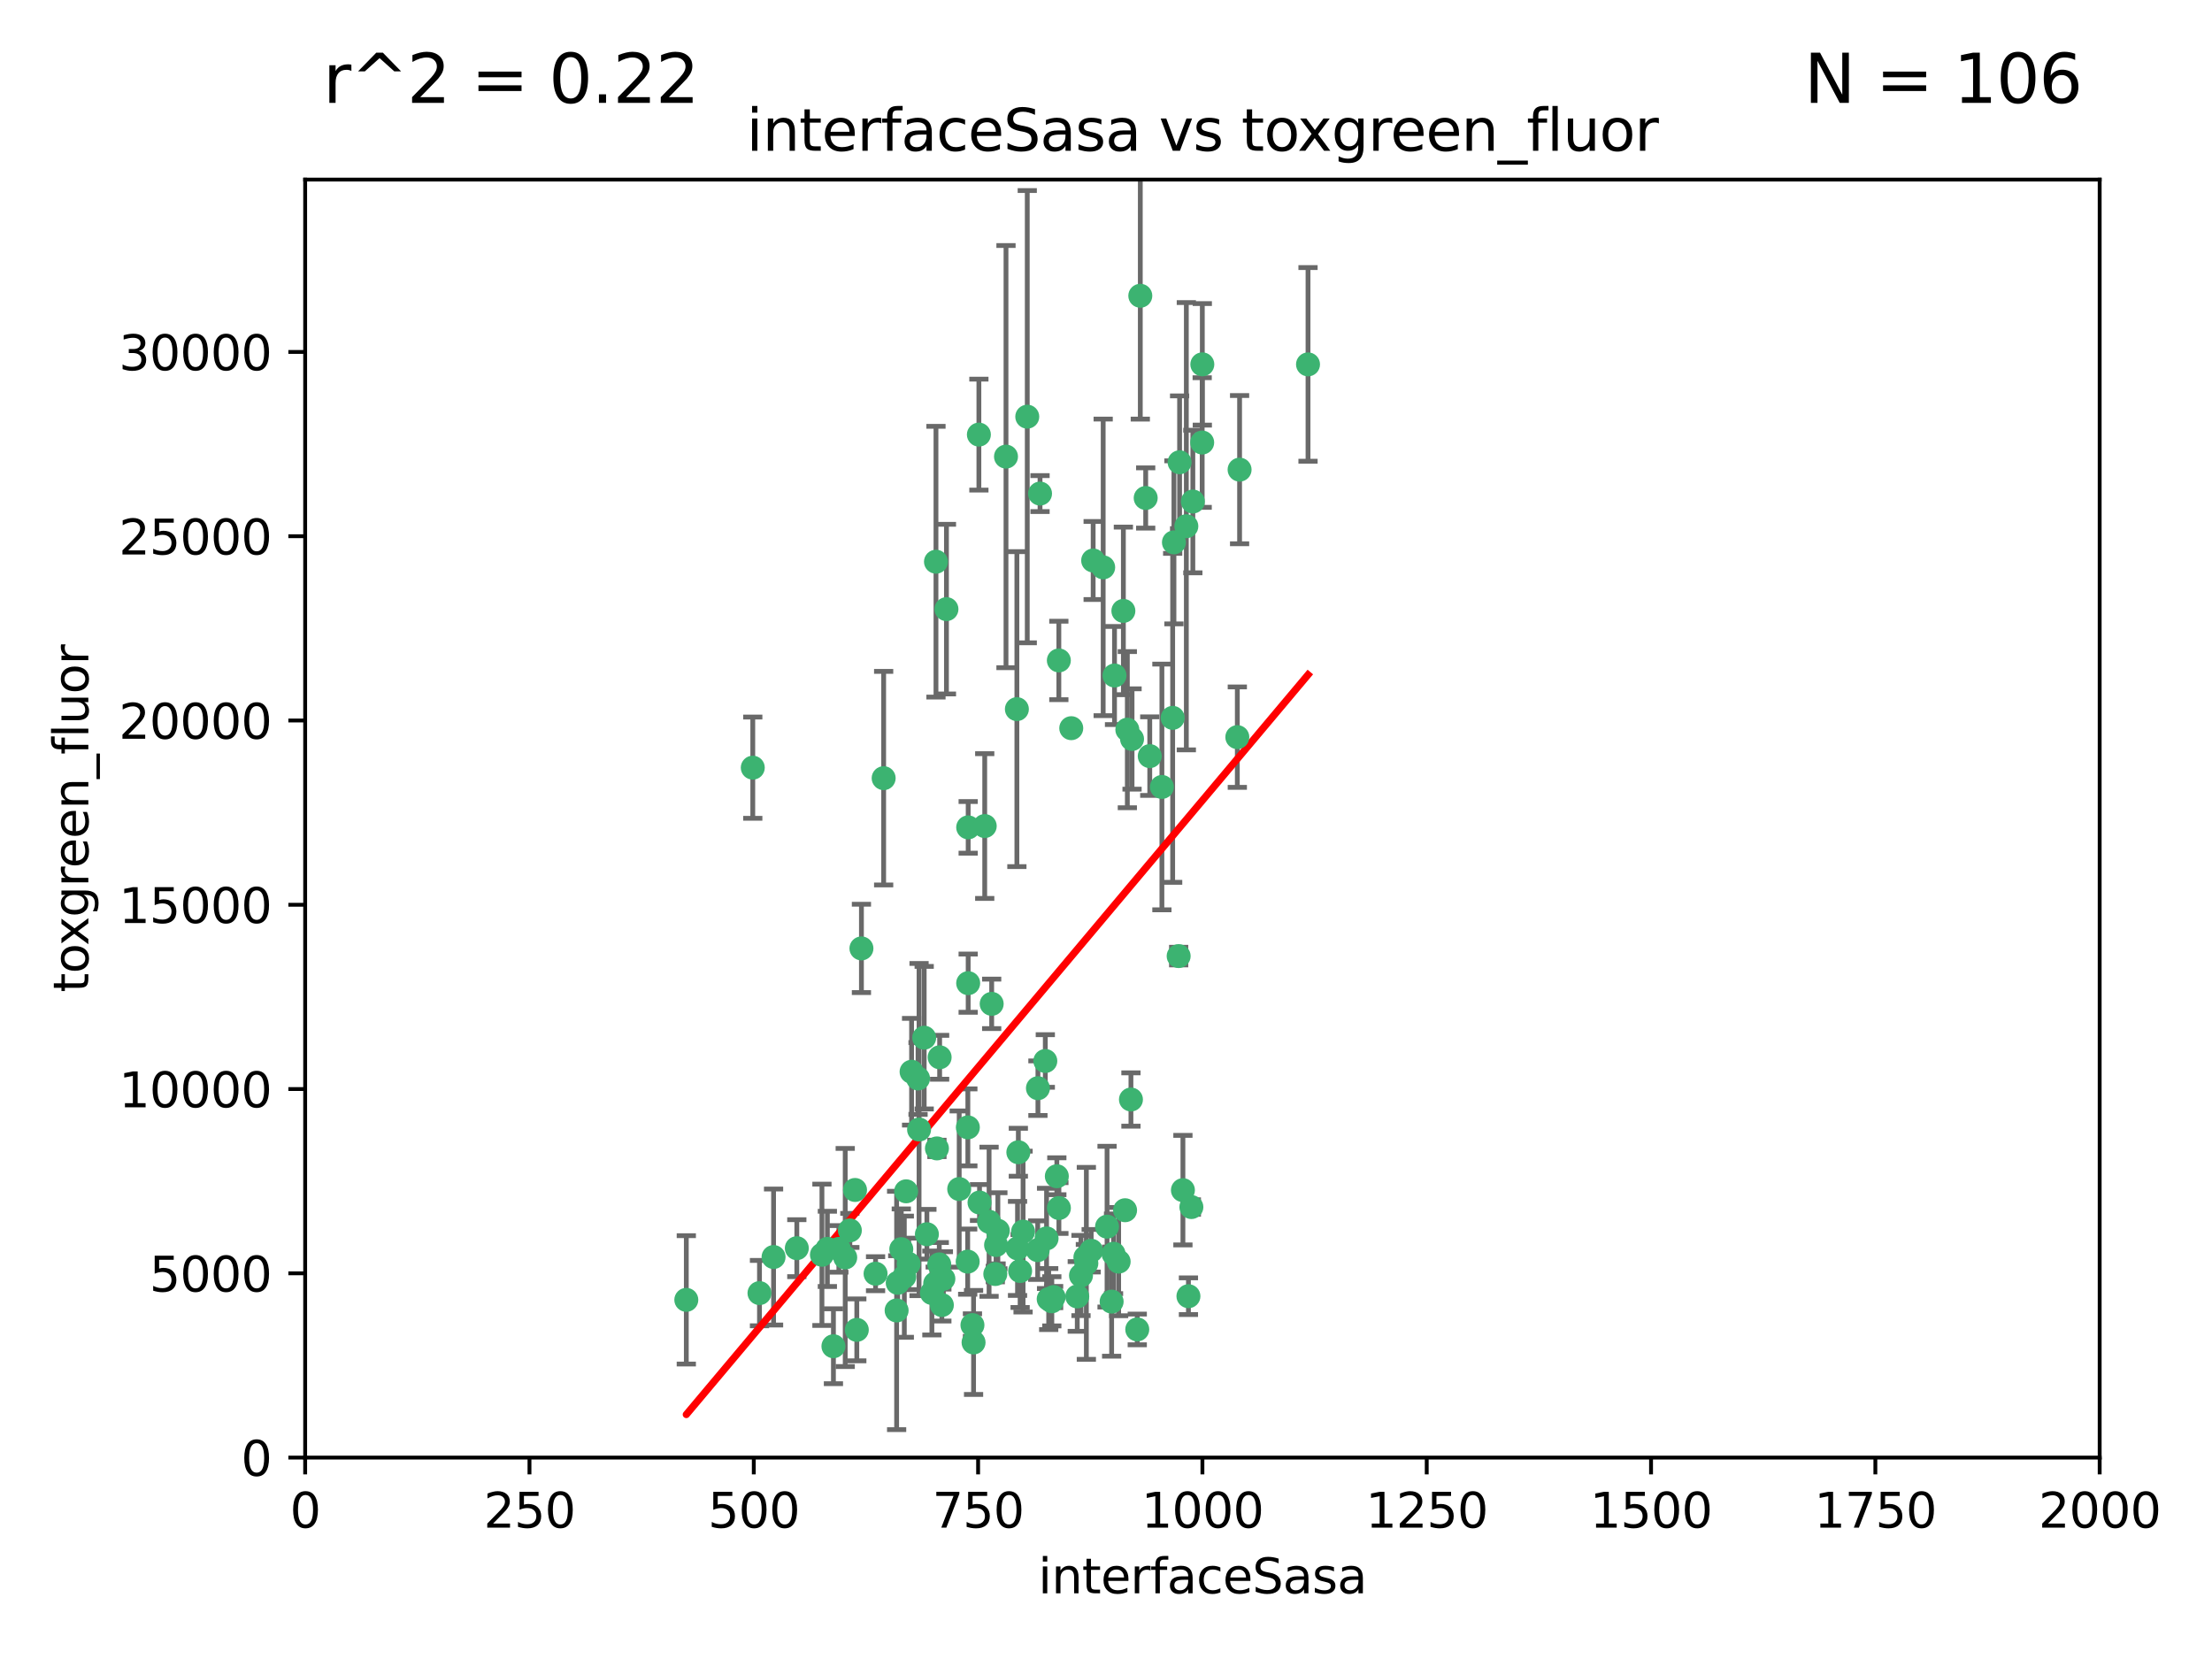 <?xml version="1.0" encoding="utf-8" standalone="no"?>
<!DOCTYPE svg PUBLIC "-//W3C//DTD SVG 1.1//EN"
  "http://www.w3.org/Graphics/SVG/1.1/DTD/svg11.dtd">
<svg xmlns:xlink="http://www.w3.org/1999/xlink" width="460.8pt" height="345.6pt" viewBox="0 0 460.8 345.6" xmlns="http://www.w3.org/2000/svg" version="1.1">
 <defs>
  <style type="text/css">*{stroke-linejoin: round; stroke-linecap: butt}</style>
 </defs>
 <g id="figure_1">
  <g id="patch_1">
   <path d="M 0 345.6 
L 460.8 345.6 
L 460.8 0 
L 0 0 
z
" style="fill: #ffffff"/>
  </g>
  <g id="axes_1">
   <g id="patch_2">
    <path d="M 63.571 303.64 
L 437.4 303.64 
L 437.4 37.411 
L 63.571 37.411 
z
" style="fill: #ffffff"/>
   </g>
   <g id="PathCollection_1">
    <defs>
     <path id="md11f6ea285" d="M 0 1.118 
C 0.297 1.118 0.581 1 0.791 0.791 
C 1 0.581 1.118 0.297 1.118 0 
C 1.118 -0.297 1 -0.581 0.791 -0.791 
C 0.581 -1 0.297 -1.118 0 -1.118 
C -0.297 -1.118 -0.581 -1 -0.791 -0.791 
C -1 -0.581 -1.118 -0.297 -1.118 0 
C -1.118 0.297 -1 0.581 -0.791 0.791 
C -0.581 1 -0.297 1.118 0 1.118 
z
" style="stroke: #3cb371"/>
    </defs>
    <g clip-path="url(#pc1227fd4c8)">
     <use xlink:href="#md11f6ea285" x="272.484" y="75.908" style="fill: #3cb371; stroke: #3cb371"/>
     <use xlink:href="#md11f6ea285" x="250.437" y="92.187" style="fill: #3cb371; stroke: #3cb371"/>
     <use xlink:href="#md11f6ea285" x="174.75" y="260.167" style="fill: #3cb371; stroke: #3cb371"/>
     <use xlink:href="#md11f6ea285" x="258.229" y="97.835" style="fill: #3cb371; stroke: #3cb371"/>
     <use xlink:href="#md11f6ea285" x="247.136" y="109.622" style="fill: #3cb371; stroke: #3cb371"/>
     <use xlink:href="#md11f6ea285" x="244.553" y="112.982" style="fill: #3cb371; stroke: #3cb371"/>
     <use xlink:href="#md11f6ea285" x="191.458" y="235.304" style="fill: #3cb371; stroke: #3cb371"/>
     <use xlink:href="#md11f6ea285" x="234.02" y="127.26" style="fill: #3cb371; stroke: #3cb371"/>
     <use xlink:href="#md11f6ea285" x="223.161" y="151.693" style="fill: #3cb371; stroke: #3cb371"/>
     <use xlink:href="#md11f6ea285" x="242.046" y="163.936" style="fill: #3cb371; stroke: #3cb371"/>
     <use xlink:href="#md11f6ea285" x="248.491" y="104.476" style="fill: #3cb371; stroke: #3cb371"/>
     <use xlink:href="#md11f6ea285" x="238.669" y="103.738" style="fill: #3cb371; stroke: #3cb371"/>
     <use xlink:href="#md11f6ea285" x="227.725" y="116.762" style="fill: #3cb371; stroke: #3cb371"/>
     <use xlink:href="#md11f6ea285" x="237.546" y="61.614" style="fill: #3cb371; stroke: #3cb371"/>
     <use xlink:href="#md11f6ea285" x="245.731" y="96.299" style="fill: #3cb371; stroke: #3cb371"/>
     <use xlink:href="#md11f6ea285" x="257.757" y="153.559" style="fill: #3cb371; stroke: #3cb371"/>
     <use xlink:href="#md11f6ea285" x="216.658" y="102.821" style="fill: #3cb371; stroke: #3cb371"/>
     <use xlink:href="#md11f6ea285" x="206.585" y="209.121" style="fill: #3cb371; stroke: #3cb371"/>
     <use xlink:href="#md11f6ea285" x="250.465" y="75.9" style="fill: #3cb371; stroke: #3cb371"/>
     <use xlink:href="#md11f6ea285" x="201.688" y="204.811" style="fill: #3cb371; stroke: #3cb371"/>
     <use xlink:href="#md11f6ea285" x="194.981" y="117.014" style="fill: #3cb371; stroke: #3cb371"/>
     <use xlink:href="#md11f6ea285" x="220.577" y="137.58" style="fill: #3cb371; stroke: #3cb371"/>
     <use xlink:href="#md11f6ea285" x="203.92" y="90.534" style="fill: #3cb371; stroke: #3cb371"/>
     <use xlink:href="#md11f6ea285" x="229.813" y="118.19" style="fill: #3cb371; stroke: #3cb371"/>
     <use xlink:href="#md11f6ea285" x="234.375" y="252.113" style="fill: #3cb371; stroke: #3cb371"/>
     <use xlink:href="#md11f6ea285" x="227.314" y="260.552" style="fill: #3cb371; stroke: #3cb371"/>
     <use xlink:href="#md11f6ea285" x="212.14" y="240.037" style="fill: #3cb371; stroke: #3cb371"/>
     <use xlink:href="#md11f6ea285" x="195.666" y="263.391" style="fill: #3cb371; stroke: #3cb371"/>
     <use xlink:href="#md11f6ea285" x="235.596" y="229.048" style="fill: #3cb371; stroke: #3cb371"/>
     <use xlink:href="#md11f6ea285" x="216.22" y="226.692" style="fill: #3cb371; stroke: #3cb371"/>
     <use xlink:href="#md11f6ea285" x="247.573" y="270.023" style="fill: #3cb371; stroke: #3cb371"/>
     <use xlink:href="#md11f6ea285" x="207.873" y="256.385" style="fill: #3cb371; stroke: #3cb371"/>
     <use xlink:href="#md11f6ea285" x="213.998" y="86.8" style="fill: #3cb371; stroke: #3cb371"/>
     <use xlink:href="#md11f6ea285" x="188.766" y="248.172" style="fill: #3cb371; stroke: #3cb371"/>
     <use xlink:href="#md11f6ea285" x="201.587" y="262.82" style="fill: #3cb371; stroke: #3cb371"/>
     <use xlink:href="#md11f6ea285" x="231.574" y="271.146" style="fill: #3cb371; stroke: #3cb371"/>
     <use xlink:href="#md11f6ea285" x="216.174" y="260.427" style="fill: #3cb371; stroke: #3cb371"/>
     <use xlink:href="#md11f6ea285" x="236.912" y="276.943" style="fill: #3cb371; stroke: #3cb371"/>
     <use xlink:href="#md11f6ea285" x="220.589" y="251.655" style="fill: #3cb371; stroke: #3cb371"/>
     <use xlink:href="#md11f6ea285" x="219.488" y="270.205" style="fill: #3cb371; stroke: #3cb371"/>
     <use xlink:href="#md11f6ea285" x="196.206" y="271.868" style="fill: #3cb371; stroke: #3cb371"/>
     <use xlink:href="#md11f6ea285" x="230.62" y="255.535" style="fill: #3cb371; stroke: #3cb371"/>
     <use xlink:href="#md11f6ea285" x="226.308" y="263.178" style="fill: #3cb371; stroke: #3cb371"/>
     <use xlink:href="#md11f6ea285" x="211.835" y="147.723" style="fill: #3cb371; stroke: #3cb371"/>
     <use xlink:href="#md11f6ea285" x="178.12" y="247.891" style="fill: #3cb371; stroke: #3cb371"/>
     <use xlink:href="#md11f6ea285" x="233.037" y="262.817" style="fill: #3cb371; stroke: #3cb371"/>
     <use xlink:href="#md11f6ea285" x="245.536" y="199.17" style="fill: #3cb371; stroke: #3cb371"/>
     <use xlink:href="#md11f6ea285" x="209.568" y="95.121" style="fill: #3cb371; stroke: #3cb371"/>
     <use xlink:href="#md11f6ea285" x="248.185" y="251.452" style="fill: #3cb371; stroke: #3cb371"/>
     <use xlink:href="#md11f6ea285" x="220.157" y="245.034" style="fill: #3cb371; stroke: #3cb371"/>
     <use xlink:href="#md11f6ea285" x="244.288" y="149.542" style="fill: #3cb371; stroke: #3cb371"/>
     <use xlink:href="#md11f6ea285" x="186.783" y="272.992" style="fill: #3cb371; stroke: #3cb371"/>
     <use xlink:href="#md11f6ea285" x="246.424" y="247.93" style="fill: #3cb371; stroke: #3cb371"/>
     <use xlink:href="#md11f6ea285" x="235.826" y="153.944" style="fill: #3cb371; stroke: #3cb371"/>
     <use xlink:href="#md11f6ea285" x="202.811" y="279.655" style="fill: #3cb371; stroke: #3cb371"/>
     <use xlink:href="#md11f6ea285" x="231.97" y="261.183" style="fill: #3cb371; stroke: #3cb371"/>
     <use xlink:href="#md11f6ea285" x="239.516" y="157.513" style="fill: #3cb371; stroke: #3cb371"/>
     <use xlink:href="#md11f6ea285" x="225.192" y="265.707" style="fill: #3cb371; stroke: #3cb371"/>
     <use xlink:href="#md11f6ea285" x="212.512" y="264.778" style="fill: #3cb371; stroke: #3cb371"/>
     <use xlink:href="#md11f6ea285" x="189.899" y="223.261" style="fill: #3cb371; stroke: #3cb371"/>
     <use xlink:href="#md11f6ea285" x="202.578" y="276.039" style="fill: #3cb371; stroke: #3cb371"/>
     <use xlink:href="#md11f6ea285" x="188.387" y="265.959" style="fill: #3cb371; stroke: #3cb371"/>
     <use xlink:href="#md11f6ea285" x="205.136" y="172.082" style="fill: #3cb371; stroke: #3cb371"/>
     <use xlink:href="#md11f6ea285" x="194.819" y="267.377" style="fill: #3cb371; stroke: #3cb371"/>
     <use xlink:href="#md11f6ea285" x="194.129" y="269.355" style="fill: #3cb371; stroke: #3cb371"/>
     <use xlink:href="#md11f6ea285" x="213.125" y="256.562" style="fill: #3cb371; stroke: #3cb371"/>
     <use xlink:href="#md11f6ea285" x="218.463" y="270.619" style="fill: #3cb371; stroke: #3cb371"/>
     <use xlink:href="#md11f6ea285" x="201.621" y="234.855" style="fill: #3cb371; stroke: #3cb371"/>
     <use xlink:href="#md11f6ea285" x="161.148" y="261.86" style="fill: #3cb371; stroke: #3cb371"/>
     <use xlink:href="#md11f6ea285" x="201.69" y="172.356" style="fill: #3cb371; stroke: #3cb371"/>
     <use xlink:href="#md11f6ea285" x="182.396" y="265.335" style="fill: #3cb371; stroke: #3cb371"/>
     <use xlink:href="#md11f6ea285" x="224.415" y="270.071" style="fill: #3cb371; stroke: #3cb371"/>
     <use xlink:href="#md11f6ea285" x="234.846" y="152.004" style="fill: #3cb371; stroke: #3cb371"/>
     <use xlink:href="#md11f6ea285" x="207.338" y="265.402" style="fill: #3cb371; stroke: #3cb371"/>
     <use xlink:href="#md11f6ea285" x="197.163" y="126.892" style="fill: #3cb371; stroke: #3cb371"/>
     <use xlink:href="#md11f6ea285" x="199.821" y="247.697" style="fill: #3cb371; stroke: #3cb371"/>
     <use xlink:href="#md11f6ea285" x="206.043" y="254.514" style="fill: #3cb371; stroke: #3cb371"/>
     <use xlink:href="#md11f6ea285" x="218.019" y="257.981" style="fill: #3cb371; stroke: #3cb371"/>
     <use xlink:href="#md11f6ea285" x="192.525" y="216.17" style="fill: #3cb371; stroke: #3cb371"/>
     <use xlink:href="#md11f6ea285" x="184.082" y="162.105" style="fill: #3cb371; stroke: #3cb371"/>
     <use xlink:href="#md11f6ea285" x="207.501" y="259.36" style="fill: #3cb371; stroke: #3cb371"/>
     <use xlink:href="#md11f6ea285" x="211.97" y="260.068" style="fill: #3cb371; stroke: #3cb371"/>
     <use xlink:href="#md11f6ea285" x="187.755" y="260.221" style="fill: #3cb371; stroke: #3cb371"/>
     <use xlink:href="#md11f6ea285" x="172.357" y="260.163" style="fill: #3cb371; stroke: #3cb371"/>
     <use xlink:href="#md11f6ea285" x="165.991" y="260.019" style="fill: #3cb371; stroke: #3cb371"/>
     <use xlink:href="#md11f6ea285" x="232.174" y="140.722" style="fill: #3cb371; stroke: #3cb371"/>
     <use xlink:href="#md11f6ea285" x="179.453" y="197.571" style="fill: #3cb371; stroke: #3cb371"/>
     <use xlink:href="#md11f6ea285" x="226.105" y="261.935" style="fill: #3cb371; stroke: #3cb371"/>
     <use xlink:href="#md11f6ea285" x="193.088" y="257.112" style="fill: #3cb371; stroke: #3cb371"/>
     <use xlink:href="#md11f6ea285" x="178.488" y="277.035" style="fill: #3cb371; stroke: #3cb371"/>
     <use xlink:href="#md11f6ea285" x="156.817" y="159.917" style="fill: #3cb371; stroke: #3cb371"/>
     <use xlink:href="#md11f6ea285" x="217.757" y="221.023" style="fill: #3cb371; stroke: #3cb371"/>
     <use xlink:href="#md11f6ea285" x="173.619" y="280.448" style="fill: #3cb371; stroke: #3cb371"/>
     <use xlink:href="#md11f6ea285" x="196.523" y="266.395" style="fill: #3cb371; stroke: #3cb371"/>
     <use xlink:href="#md11f6ea285" x="191.245" y="224.667" style="fill: #3cb371; stroke: #3cb371"/>
     <use xlink:href="#md11f6ea285" x="142.971" y="270.784" style="fill: #3cb371; stroke: #3cb371"/>
     <use xlink:href="#md11f6ea285" x="195.181" y="239.234" style="fill: #3cb371; stroke: #3cb371"/>
     <use xlink:href="#md11f6ea285" x="204.052" y="250.509" style="fill: #3cb371; stroke: #3cb371"/>
     <use xlink:href="#md11f6ea285" x="187.013" y="267.238" style="fill: #3cb371; stroke: #3cb371"/>
     <use xlink:href="#md11f6ea285" x="195.744" y="220.252" style="fill: #3cb371; stroke: #3cb371"/>
     <use xlink:href="#md11f6ea285" x="158.215" y="269.377" style="fill: #3cb371; stroke: #3cb371"/>
     <use xlink:href="#md11f6ea285" x="189.29" y="263.294" style="fill: #3cb371; stroke: #3cb371"/>
     <use xlink:href="#md11f6ea285" x="219.112" y="271.085" style="fill: #3cb371; stroke: #3cb371"/>
     <use xlink:href="#md11f6ea285" x="171.225" y="261.393" style="fill: #3cb371; stroke: #3cb371"/>
     <use xlink:href="#md11f6ea285" x="176.075" y="261.957" style="fill: #3cb371; stroke: #3cb371"/>
     <use xlink:href="#md11f6ea285" x="177.039" y="256.316" style="fill: #3cb371; stroke: #3cb371"/>
    </g>
   </g>
   <g id="matplotlib.axis_1">
    <g id="xtick_1">
     <g id="line2d_1">
      <defs>
       <path id="mcb3858932e" d="M 0 0 
L 0 3.5 
" style="stroke: #000000; stroke-width: 0.8"/>
      </defs>
      <g>
       <use xlink:href="#mcb3858932e" x="63.571" y="303.64" style="stroke: #000000; stroke-width: 0.8"/>
      </g>
     </g>
     <g id="text_1">
      <!-- 0 -->
      <g transform="translate(60.39 318.238)scale(0.1 -0.1)">
       <defs>
        <path id="DejaVuSans-30" d="M 2034 4250 
Q 1547 4250 1301 3770 
Q 1056 3291 1056 2328 
Q 1056 1369 1301 889 
Q 1547 409 2034 409 
Q 2525 409 2770 889 
Q 3016 1369 3016 2328 
Q 3016 3291 2770 3770 
Q 2525 4250 2034 4250 
z
M 2034 4750 
Q 2819 4750 3233 4129 
Q 3647 3509 3647 2328 
Q 3647 1150 3233 529 
Q 2819 -91 2034 -91 
Q 1250 -91 836 529 
Q 422 1150 422 2328 
Q 422 3509 836 4129 
Q 1250 4750 2034 4750 
z
" transform="scale(0.016)"/>
       </defs>
       <use xlink:href="#DejaVuSans-30"/>
      </g>
     </g>
    </g>
    <g id="xtick_2">
     <g id="line2d_2">
      <g>
       <use xlink:href="#mcb3858932e" x="110.3" y="303.64" style="stroke: #000000; stroke-width: 0.8"/>
      </g>
     </g>
     <g id="text_2">
      <!-- 250 -->
      <g transform="translate(100.756 318.238)scale(0.1 -0.1)">
       <defs>
        <path id="DejaVuSans-32" d="M 1228 531 
L 3431 531 
L 3431 0 
L 469 0 
L 469 531 
Q 828 903 1448 1529 
Q 2069 2156 2228 2338 
Q 2531 2678 2651 2914 
Q 2772 3150 2772 3378 
Q 2772 3750 2511 3984 
Q 2250 4219 1831 4219 
Q 1534 4219 1204 4116 
Q 875 4013 500 3803 
L 500 4441 
Q 881 4594 1212 4672 
Q 1544 4750 1819 4750 
Q 2544 4750 2975 4387 
Q 3406 4025 3406 3419 
Q 3406 3131 3298 2873 
Q 3191 2616 2906 2266 
Q 2828 2175 2409 1742 
Q 1991 1309 1228 531 
z
" transform="scale(0.016)"/>
        <path id="DejaVuSans-35" d="M 691 4666 
L 3169 4666 
L 3169 4134 
L 1269 4134 
L 1269 2991 
Q 1406 3038 1543 3061 
Q 1681 3084 1819 3084 
Q 2600 3084 3056 2656 
Q 3513 2228 3513 1497 
Q 3513 744 3044 326 
Q 2575 -91 1722 -91 
Q 1428 -91 1123 -41 
Q 819 9 494 109 
L 494 744 
Q 775 591 1075 516 
Q 1375 441 1709 441 
Q 2250 441 2565 725 
Q 2881 1009 2881 1497 
Q 2881 1984 2565 2268 
Q 2250 2553 1709 2553 
Q 1456 2553 1204 2497 
Q 953 2441 691 2322 
L 691 4666 
z
" transform="scale(0.016)"/>
       </defs>
       <use xlink:href="#DejaVuSans-32"/>
       <use xlink:href="#DejaVuSans-35" x="63.623"/>
       <use xlink:href="#DejaVuSans-30" x="127.246"/>
      </g>
     </g>
    </g>
    <g id="xtick_3">
     <g id="line2d_3">
      <g>
       <use xlink:href="#mcb3858932e" x="157.028" y="303.64" style="stroke: #000000; stroke-width: 0.8"/>
      </g>
     </g>
     <g id="text_3">
      <!-- 500 -->
      <g transform="translate(147.485 318.238)scale(0.1 -0.1)">
       <use xlink:href="#DejaVuSans-35"/>
       <use xlink:href="#DejaVuSans-30" x="63.623"/>
       <use xlink:href="#DejaVuSans-30" x="127.246"/>
      </g>
     </g>
    </g>
    <g id="xtick_4">
     <g id="line2d_4">
      <g>
       <use xlink:href="#mcb3858932e" x="203.757" y="303.64" style="stroke: #000000; stroke-width: 0.8"/>
      </g>
     </g>
     <g id="text_4">
      <!-- 750 -->
      <g transform="translate(194.213 318.238)scale(0.1 -0.1)">
       <defs>
        <path id="DejaVuSans-37" d="M 525 4666 
L 3525 4666 
L 3525 4397 
L 1831 0 
L 1172 0 
L 2766 4134 
L 525 4134 
L 525 4666 
z
" transform="scale(0.016)"/>
       </defs>
       <use xlink:href="#DejaVuSans-37"/>
       <use xlink:href="#DejaVuSans-35" x="63.623"/>
       <use xlink:href="#DejaVuSans-30" x="127.246"/>
      </g>
     </g>
    </g>
    <g id="xtick_5">
     <g id="line2d_5">
      <g>
       <use xlink:href="#mcb3858932e" x="250.486" y="303.64" style="stroke: #000000; stroke-width: 0.8"/>
      </g>
     </g>
     <g id="text_5">
      <!-- 1000 -->
      <g transform="translate(237.761 318.238)scale(0.1 -0.1)">
       <defs>
        <path id="DejaVuSans-31" d="M 794 531 
L 1825 531 
L 1825 4091 
L 703 3866 
L 703 4441 
L 1819 4666 
L 2450 4666 
L 2450 531 
L 3481 531 
L 3481 0 
L 794 0 
L 794 531 
z
" transform="scale(0.016)"/>
       </defs>
       <use xlink:href="#DejaVuSans-31"/>
       <use xlink:href="#DejaVuSans-30" x="63.623"/>
       <use xlink:href="#DejaVuSans-30" x="127.246"/>
       <use xlink:href="#DejaVuSans-30" x="190.869"/>
      </g>
     </g>
    </g>
    <g id="xtick_6">
     <g id="line2d_6">
      <g>
       <use xlink:href="#mcb3858932e" x="297.214" y="303.64" style="stroke: #000000; stroke-width: 0.8"/>
      </g>
     </g>
     <g id="text_6">
      <!-- 1250 -->
      <g transform="translate(284.489 318.238)scale(0.1 -0.1)">
       <use xlink:href="#DejaVuSans-31"/>
       <use xlink:href="#DejaVuSans-32" x="63.623"/>
       <use xlink:href="#DejaVuSans-35" x="127.246"/>
       <use xlink:href="#DejaVuSans-30" x="190.869"/>
      </g>
     </g>
    </g>
    <g id="xtick_7">
     <g id="line2d_7">
      <g>
       <use xlink:href="#mcb3858932e" x="343.943" y="303.64" style="stroke: #000000; stroke-width: 0.8"/>
      </g>
     </g>
     <g id="text_7">
      <!-- 1500 -->
      <g transform="translate(331.218 318.238)scale(0.1 -0.1)">
       <use xlink:href="#DejaVuSans-31"/>
       <use xlink:href="#DejaVuSans-35" x="63.623"/>
       <use xlink:href="#DejaVuSans-30" x="127.246"/>
       <use xlink:href="#DejaVuSans-30" x="190.869"/>
      </g>
     </g>
    </g>
    <g id="xtick_8">
     <g id="line2d_8">
      <g>
       <use xlink:href="#mcb3858932e" x="390.671" y="303.64" style="stroke: #000000; stroke-width: 0.8"/>
      </g>
     </g>
     <g id="text_8">
      <!-- 1750 -->
      <g transform="translate(377.946 318.238)scale(0.1 -0.1)">
       <use xlink:href="#DejaVuSans-31"/>
       <use xlink:href="#DejaVuSans-37" x="63.623"/>
       <use xlink:href="#DejaVuSans-35" x="127.246"/>
       <use xlink:href="#DejaVuSans-30" x="190.869"/>
      </g>
     </g>
    </g>
    <g id="xtick_9">
     <g id="line2d_9">
      <g>
       <use xlink:href="#mcb3858932e" x="437.4" y="303.64" style="stroke: #000000; stroke-width: 0.8"/>
      </g>
     </g>
     <g id="text_9">
      <!-- 2000 -->
      <g transform="translate(424.675 318.238)scale(0.1 -0.1)">
       <use xlink:href="#DejaVuSans-32"/>
       <use xlink:href="#DejaVuSans-30" x="63.623"/>
       <use xlink:href="#DejaVuSans-30" x="127.246"/>
       <use xlink:href="#DejaVuSans-30" x="190.869"/>
      </g>
     </g>
    </g>
    <g id="text_10">
     <!-- interfaceSasa -->
     <g transform="translate(216.279 331.917)scale(0.1 -0.1)">
      <defs>
       <path id="DejaVuSans-69" d="M 603 3500 
L 1178 3500 
L 1178 0 
L 603 0 
L 603 3500 
z
M 603 4863 
L 1178 4863 
L 1178 4134 
L 603 4134 
L 603 4863 
z
" transform="scale(0.016)"/>
       <path id="DejaVuSans-6e" d="M 3513 2113 
L 3513 0 
L 2938 0 
L 2938 2094 
Q 2938 2591 2744 2837 
Q 2550 3084 2163 3084 
Q 1697 3084 1428 2787 
Q 1159 2491 1159 1978 
L 1159 0 
L 581 0 
L 581 3500 
L 1159 3500 
L 1159 2956 
Q 1366 3272 1645 3428 
Q 1925 3584 2291 3584 
Q 2894 3584 3203 3211 
Q 3513 2838 3513 2113 
z
" transform="scale(0.016)"/>
       <path id="DejaVuSans-74" d="M 1172 4494 
L 1172 3500 
L 2356 3500 
L 2356 3053 
L 1172 3053 
L 1172 1153 
Q 1172 725 1289 603 
Q 1406 481 1766 481 
L 2356 481 
L 2356 0 
L 1766 0 
Q 1100 0 847 248 
Q 594 497 594 1153 
L 594 3053 
L 172 3053 
L 172 3500 
L 594 3500 
L 594 4494 
L 1172 4494 
z
" transform="scale(0.016)"/>
       <path id="DejaVuSans-65" d="M 3597 1894 
L 3597 1613 
L 953 1613 
Q 991 1019 1311 708 
Q 1631 397 2203 397 
Q 2534 397 2845 478 
Q 3156 559 3463 722 
L 3463 178 
Q 3153 47 2828 -22 
Q 2503 -91 2169 -91 
Q 1331 -91 842 396 
Q 353 884 353 1716 
Q 353 2575 817 3079 
Q 1281 3584 2069 3584 
Q 2775 3584 3186 3129 
Q 3597 2675 3597 1894 
z
M 3022 2063 
Q 3016 2534 2758 2815 
Q 2500 3097 2075 3097 
Q 1594 3097 1305 2825 
Q 1016 2553 972 2059 
L 3022 2063 
z
" transform="scale(0.016)"/>
       <path id="DejaVuSans-72" d="M 2631 2963 
Q 2534 3019 2420 3045 
Q 2306 3072 2169 3072 
Q 1681 3072 1420 2755 
Q 1159 2438 1159 1844 
L 1159 0 
L 581 0 
L 581 3500 
L 1159 3500 
L 1159 2956 
Q 1341 3275 1631 3429 
Q 1922 3584 2338 3584 
Q 2397 3584 2469 3576 
Q 2541 3569 2628 3553 
L 2631 2963 
z
" transform="scale(0.016)"/>
       <path id="DejaVuSans-66" d="M 2375 4863 
L 2375 4384 
L 1825 4384 
Q 1516 4384 1395 4259 
Q 1275 4134 1275 3809 
L 1275 3500 
L 2222 3500 
L 2222 3053 
L 1275 3053 
L 1275 0 
L 697 0 
L 697 3053 
L 147 3053 
L 147 3500 
L 697 3500 
L 697 3744 
Q 697 4328 969 4595 
Q 1241 4863 1831 4863 
L 2375 4863 
z
" transform="scale(0.016)"/>
       <path id="DejaVuSans-61" d="M 2194 1759 
Q 1497 1759 1228 1600 
Q 959 1441 959 1056 
Q 959 750 1161 570 
Q 1363 391 1709 391 
Q 2188 391 2477 730 
Q 2766 1069 2766 1631 
L 2766 1759 
L 2194 1759 
z
M 3341 1997 
L 3341 0 
L 2766 0 
L 2766 531 
Q 2569 213 2275 61 
Q 1981 -91 1556 -91 
Q 1019 -91 701 211 
Q 384 513 384 1019 
Q 384 1609 779 1909 
Q 1175 2209 1959 2209 
L 2766 2209 
L 2766 2266 
Q 2766 2663 2505 2880 
Q 2244 3097 1772 3097 
Q 1472 3097 1187 3025 
Q 903 2953 641 2809 
L 641 3341 
Q 956 3463 1253 3523 
Q 1550 3584 1831 3584 
Q 2591 3584 2966 3190 
Q 3341 2797 3341 1997 
z
" transform="scale(0.016)"/>
       <path id="DejaVuSans-63" d="M 3122 3366 
L 3122 2828 
Q 2878 2963 2633 3030 
Q 2388 3097 2138 3097 
Q 1578 3097 1268 2742 
Q 959 2388 959 1747 
Q 959 1106 1268 751 
Q 1578 397 2138 397 
Q 2388 397 2633 464 
Q 2878 531 3122 666 
L 3122 134 
Q 2881 22 2623 -34 
Q 2366 -91 2075 -91 
Q 1284 -91 818 406 
Q 353 903 353 1747 
Q 353 2603 823 3093 
Q 1294 3584 2113 3584 
Q 2378 3584 2631 3529 
Q 2884 3475 3122 3366 
z
" transform="scale(0.016)"/>
       <path id="DejaVuSans-53" d="M 3425 4513 
L 3425 3897 
Q 3066 4069 2747 4153 
Q 2428 4238 2131 4238 
Q 1616 4238 1336 4038 
Q 1056 3838 1056 3469 
Q 1056 3159 1242 3001 
Q 1428 2844 1947 2747 
L 2328 2669 
Q 3034 2534 3370 2195 
Q 3706 1856 3706 1288 
Q 3706 609 3251 259 
Q 2797 -91 1919 -91 
Q 1588 -91 1214 -16 
Q 841 59 441 206 
L 441 856 
Q 825 641 1194 531 
Q 1563 422 1919 422 
Q 2459 422 2753 634 
Q 3047 847 3047 1241 
Q 3047 1584 2836 1778 
Q 2625 1972 2144 2069 
L 1759 2144 
Q 1053 2284 737 2584 
Q 422 2884 422 3419 
Q 422 4038 858 4394 
Q 1294 4750 2059 4750 
Q 2388 4750 2728 4690 
Q 3069 4631 3425 4513 
z
" transform="scale(0.016)"/>
       <path id="DejaVuSans-73" d="M 2834 3397 
L 2834 2853 
Q 2591 2978 2328 3040 
Q 2066 3103 1784 3103 
Q 1356 3103 1142 2972 
Q 928 2841 928 2578 
Q 928 2378 1081 2264 
Q 1234 2150 1697 2047 
L 1894 2003 
Q 2506 1872 2764 1633 
Q 3022 1394 3022 966 
Q 3022 478 2636 193 
Q 2250 -91 1575 -91 
Q 1294 -91 989 -36 
Q 684 19 347 128 
L 347 722 
Q 666 556 975 473 
Q 1284 391 1588 391 
Q 1994 391 2212 530 
Q 2431 669 2431 922 
Q 2431 1156 2273 1281 
Q 2116 1406 1581 1522 
L 1381 1569 
Q 847 1681 609 1914 
Q 372 2147 372 2553 
Q 372 3047 722 3315 
Q 1072 3584 1716 3584 
Q 2034 3584 2315 3537 
Q 2597 3491 2834 3397 
z
" transform="scale(0.016)"/>
      </defs>
      <use xlink:href="#DejaVuSans-69"/>
      <use xlink:href="#DejaVuSans-6e" x="27.783"/>
      <use xlink:href="#DejaVuSans-74" x="91.162"/>
      <use xlink:href="#DejaVuSans-65" x="130.371"/>
      <use xlink:href="#DejaVuSans-72" x="191.895"/>
      <use xlink:href="#DejaVuSans-66" x="233.008"/>
      <use xlink:href="#DejaVuSans-61" x="268.213"/>
      <use xlink:href="#DejaVuSans-63" x="329.492"/>
      <use xlink:href="#DejaVuSans-65" x="384.473"/>
      <use xlink:href="#DejaVuSans-53" x="445.996"/>
      <use xlink:href="#DejaVuSans-61" x="509.473"/>
      <use xlink:href="#DejaVuSans-73" x="570.752"/>
      <use xlink:href="#DejaVuSans-61" x="622.852"/>
     </g>
    </g>
   </g>
   <g id="matplotlib.axis_2">
    <g id="ytick_1">
     <g id="line2d_10">
      <defs>
       <path id="mb41f9e4d94" d="M 0 0 
L -3.5 0 
" style="stroke: #000000; stroke-width: 0.8"/>
      </defs>
      <g>
       <use xlink:href="#mb41f9e4d94" x="63.571" y="303.64" style="stroke: #000000; stroke-width: 0.8"/>
      </g>
     </g>
     <g id="text_11">
      <!-- 0 -->
      <g transform="translate(50.209 307.439)scale(0.1 -0.1)">
       <use xlink:href="#DejaVuSans-30"/>
      </g>
     </g>
    </g>
    <g id="ytick_2">
     <g id="line2d_11">
      <g>
       <use xlink:href="#mb41f9e4d94" x="63.571" y="265.253" style="stroke: #000000; stroke-width: 0.8"/>
      </g>
     </g>
     <g id="text_12">
      <!-- 5000 -->
      <g transform="translate(31.121 269.052)scale(0.1 -0.1)">
       <use xlink:href="#DejaVuSans-35"/>
       <use xlink:href="#DejaVuSans-30" x="63.623"/>
       <use xlink:href="#DejaVuSans-30" x="127.246"/>
       <use xlink:href="#DejaVuSans-30" x="190.869"/>
      </g>
     </g>
    </g>
    <g id="ytick_3">
     <g id="line2d_12">
      <g>
       <use xlink:href="#mb41f9e4d94" x="63.571" y="226.866" style="stroke: #000000; stroke-width: 0.8"/>
      </g>
     </g>
     <g id="text_13">
      <!-- 10000 -->
      <g transform="translate(24.759 230.665)scale(0.1 -0.1)">
       <use xlink:href="#DejaVuSans-31"/>
       <use xlink:href="#DejaVuSans-30" x="63.623"/>
       <use xlink:href="#DejaVuSans-30" x="127.246"/>
       <use xlink:href="#DejaVuSans-30" x="190.869"/>
       <use xlink:href="#DejaVuSans-30" x="254.492"/>
      </g>
     </g>
    </g>
    <g id="ytick_4">
     <g id="line2d_13">
      <g>
       <use xlink:href="#mb41f9e4d94" x="63.571" y="188.479" style="stroke: #000000; stroke-width: 0.8"/>
      </g>
     </g>
     <g id="text_14">
      <!-- 15000 -->
      <g transform="translate(24.759 192.278)scale(0.1 -0.1)">
       <use xlink:href="#DejaVuSans-31"/>
       <use xlink:href="#DejaVuSans-35" x="63.623"/>
       <use xlink:href="#DejaVuSans-30" x="127.246"/>
       <use xlink:href="#DejaVuSans-30" x="190.869"/>
       <use xlink:href="#DejaVuSans-30" x="254.492"/>
      </g>
     </g>
    </g>
    <g id="ytick_5">
     <g id="line2d_14">
      <g>
       <use xlink:href="#mb41f9e4d94" x="63.571" y="150.092" style="stroke: #000000; stroke-width: 0.8"/>
      </g>
     </g>
     <g id="text_15">
      <!-- 20000 -->
      <g transform="translate(24.759 153.891)scale(0.1 -0.1)">
       <use xlink:href="#DejaVuSans-32"/>
       <use xlink:href="#DejaVuSans-30" x="63.623"/>
       <use xlink:href="#DejaVuSans-30" x="127.246"/>
       <use xlink:href="#DejaVuSans-30" x="190.869"/>
       <use xlink:href="#DejaVuSans-30" x="254.492"/>
      </g>
     </g>
    </g>
    <g id="ytick_6">
     <g id="line2d_15">
      <g>
       <use xlink:href="#mb41f9e4d94" x="63.571" y="111.705" style="stroke: #000000; stroke-width: 0.8"/>
      </g>
     </g>
     <g id="text_16">
      <!-- 25000 -->
      <g transform="translate(24.759 115.504)scale(0.1 -0.1)">
       <use xlink:href="#DejaVuSans-32"/>
       <use xlink:href="#DejaVuSans-35" x="63.623"/>
       <use xlink:href="#DejaVuSans-30" x="127.246"/>
       <use xlink:href="#DejaVuSans-30" x="190.869"/>
       <use xlink:href="#DejaVuSans-30" x="254.492"/>
      </g>
     </g>
    </g>
    <g id="ytick_7">
     <g id="line2d_16">
      <g>
       <use xlink:href="#mb41f9e4d94" x="63.571" y="73.317" style="stroke: #000000; stroke-width: 0.8"/>
      </g>
     </g>
     <g id="text_17">
      <!-- 30000 -->
      <g transform="translate(24.759 77.117)scale(0.1 -0.1)">
       <defs>
        <path id="DejaVuSans-33" d="M 2597 2516 
Q 3050 2419 3304 2112 
Q 3559 1806 3559 1356 
Q 3559 666 3084 287 
Q 2609 -91 1734 -91 
Q 1441 -91 1130 -33 
Q 819 25 488 141 
L 488 750 
Q 750 597 1062 519 
Q 1375 441 1716 441 
Q 2309 441 2620 675 
Q 2931 909 2931 1356 
Q 2931 1769 2642 2001 
Q 2353 2234 1838 2234 
L 1294 2234 
L 1294 2753 
L 1863 2753 
Q 2328 2753 2575 2939 
Q 2822 3125 2822 3475 
Q 2822 3834 2567 4026 
Q 2313 4219 1838 4219 
Q 1578 4219 1281 4162 
Q 984 4106 628 3988 
L 628 4550 
Q 988 4650 1302 4700 
Q 1616 4750 1894 4750 
Q 2613 4750 3031 4423 
Q 3450 4097 3450 3541 
Q 3450 3153 3228 2886 
Q 3006 2619 2597 2516 
z
" transform="scale(0.016)"/>
       </defs>
       <use xlink:href="#DejaVuSans-33"/>
       <use xlink:href="#DejaVuSans-30" x="63.623"/>
       <use xlink:href="#DejaVuSans-30" x="127.246"/>
       <use xlink:href="#DejaVuSans-30" x="190.869"/>
       <use xlink:href="#DejaVuSans-30" x="254.492"/>
      </g>
     </g>
    </g>
    <g id="text_18">
     <!-- toxgreen_fluor -->
     <g transform="translate(18.401 206.72)rotate(-90)scale(0.1 -0.1)">
      <defs>
       <path id="DejaVuSans-6f" d="M 1959 3097 
Q 1497 3097 1228 2736 
Q 959 2375 959 1747 
Q 959 1119 1226 758 
Q 1494 397 1959 397 
Q 2419 397 2687 759 
Q 2956 1122 2956 1747 
Q 2956 2369 2687 2733 
Q 2419 3097 1959 3097 
z
M 1959 3584 
Q 2709 3584 3137 3096 
Q 3566 2609 3566 1747 
Q 3566 888 3137 398 
Q 2709 -91 1959 -91 
Q 1206 -91 779 398 
Q 353 888 353 1747 
Q 353 2609 779 3096 
Q 1206 3584 1959 3584 
z
" transform="scale(0.016)"/>
       <path id="DejaVuSans-78" d="M 3513 3500 
L 2247 1797 
L 3578 0 
L 2900 0 
L 1881 1375 
L 863 0 
L 184 0 
L 1544 1831 
L 300 3500 
L 978 3500 
L 1906 2253 
L 2834 3500 
L 3513 3500 
z
" transform="scale(0.016)"/>
       <path id="DejaVuSans-67" d="M 2906 1791 
Q 2906 2416 2648 2759 
Q 2391 3103 1925 3103 
Q 1463 3103 1205 2759 
Q 947 2416 947 1791 
Q 947 1169 1205 825 
Q 1463 481 1925 481 
Q 2391 481 2648 825 
Q 2906 1169 2906 1791 
z
M 3481 434 
Q 3481 -459 3084 -895 
Q 2688 -1331 1869 -1331 
Q 1566 -1331 1297 -1286 
Q 1028 -1241 775 -1147 
L 775 -588 
Q 1028 -725 1275 -790 
Q 1522 -856 1778 -856 
Q 2344 -856 2625 -561 
Q 2906 -266 2906 331 
L 2906 616 
Q 2728 306 2450 153 
Q 2172 0 1784 0 
Q 1141 0 747 490 
Q 353 981 353 1791 
Q 353 2603 747 3093 
Q 1141 3584 1784 3584 
Q 2172 3584 2450 3431 
Q 2728 3278 2906 2969 
L 2906 3500 
L 3481 3500 
L 3481 434 
z
" transform="scale(0.016)"/>
       <path id="DejaVuSans-5f" d="M 3263 -1063 
L 3263 -1509 
L -63 -1509 
L -63 -1063 
L 3263 -1063 
z
" transform="scale(0.016)"/>
       <path id="DejaVuSans-6c" d="M 603 4863 
L 1178 4863 
L 1178 0 
L 603 0 
L 603 4863 
z
" transform="scale(0.016)"/>
       <path id="DejaVuSans-75" d="M 544 1381 
L 544 3500 
L 1119 3500 
L 1119 1403 
Q 1119 906 1312 657 
Q 1506 409 1894 409 
Q 2359 409 2629 706 
Q 2900 1003 2900 1516 
L 2900 3500 
L 3475 3500 
L 3475 0 
L 2900 0 
L 2900 538 
Q 2691 219 2414 64 
Q 2138 -91 1772 -91 
Q 1169 -91 856 284 
Q 544 659 544 1381 
z
M 1991 3584 
L 1991 3584 
z
" transform="scale(0.016)"/>
      </defs>
      <use xlink:href="#DejaVuSans-74"/>
      <use xlink:href="#DejaVuSans-6f" x="39.209"/>
      <use xlink:href="#DejaVuSans-78" x="97.266"/>
      <use xlink:href="#DejaVuSans-67" x="156.445"/>
      <use xlink:href="#DejaVuSans-72" x="219.922"/>
      <use xlink:href="#DejaVuSans-65" x="258.785"/>
      <use xlink:href="#DejaVuSans-65" x="320.309"/>
      <use xlink:href="#DejaVuSans-6e" x="381.832"/>
      <use xlink:href="#DejaVuSans-5f" x="445.211"/>
      <use xlink:href="#DejaVuSans-66" x="495.211"/>
      <use xlink:href="#DejaVuSans-6c" x="530.416"/>
      <use xlink:href="#DejaVuSans-75" x="558.199"/>
      <use xlink:href="#DejaVuSans-6f" x="621.578"/>
      <use xlink:href="#DejaVuSans-72" x="682.76"/>
     </g>
    </g>
   </g>
   <g id="LineCollection_1">
    <path d="M 272.484 96.079 
L 272.484 55.738 
" clip-path="url(#pc1227fd4c8)" style="fill: none; stroke: #696969"/>
    <path d="M 250.437 105.69 
L 250.437 78.685 
" clip-path="url(#pc1227fd4c8)" style="fill: none; stroke: #696969"/>
    <path d="M 174.75 265.023 
L 174.75 255.311 
" clip-path="url(#pc1227fd4c8)" style="fill: none; stroke: #696969"/>
    <path d="M 258.229 113.277 
L 258.229 82.393 
" clip-path="url(#pc1227fd4c8)" style="fill: none; stroke: #696969"/>
    <path d="M 247.136 156.211 
L 247.136 63.032 
" clip-path="url(#pc1227fd4c8)" style="fill: none; stroke: #696969"/>
    <path d="M 244.553 129.961 
L 244.553 96.004 
" clip-path="url(#pc1227fd4c8)" style="fill: none; stroke: #696969"/>
    <path d="M 191.458 269.906 
L 191.458 200.702 
" clip-path="url(#pc1227fd4c8)" style="fill: none; stroke: #696969"/>
    <path d="M 234.02 144.714 
L 234.02 109.807 
" clip-path="url(#pc1227fd4c8)" style="fill: none; stroke: #696969"/>
    <path d="M 223.161 152.217 
L 223.161 151.168 
" clip-path="url(#pc1227fd4c8)" style="fill: none; stroke: #696969"/>
    <path d="M 242.046 189.529 
L 242.046 138.343 
" clip-path="url(#pc1227fd4c8)" style="fill: none; stroke: #696969"/>
    <path d="M 248.491 119.328 
L 248.491 89.623 
" clip-path="url(#pc1227fd4c8)" style="fill: none; stroke: #696969"/>
    <path d="M 238.669 110.014 
L 238.669 97.461 
" clip-path="url(#pc1227fd4c8)" style="fill: none; stroke: #696969"/>
    <path d="M 227.725 124.89 
L 227.725 108.635 
" clip-path="url(#pc1227fd4c8)" style="fill: none; stroke: #696969"/>
    <path d="M 237.546 87.306 
L 237.546 35.922 
" clip-path="url(#pc1227fd4c8)" style="fill: none; stroke: #696969"/>
    <path d="M 245.731 110.125 
L 245.731 82.473 
" clip-path="url(#pc1227fd4c8)" style="fill: none; stroke: #696969"/>
    <path d="M 257.757 164.019 
L 257.757 143.098 
" clip-path="url(#pc1227fd4c8)" style="fill: none; stroke: #696969"/>
    <path d="M 216.658 106.565 
L 216.658 99.077 
" clip-path="url(#pc1227fd4c8)" style="fill: none; stroke: #696969"/>
    <path d="M 206.585 214.275 
L 206.585 203.967 
" clip-path="url(#pc1227fd4c8)" style="fill: none; stroke: #696969"/>
    <path d="M 250.465 88.56 
L 250.465 63.241 
" clip-path="url(#pc1227fd4c8)" style="fill: none; stroke: #696969"/>
    <path d="M 201.688 210.874 
L 201.688 198.748 
" clip-path="url(#pc1227fd4c8)" style="fill: none; stroke: #696969"/>
    <path d="M 194.981 145.217 
L 194.981 88.811 
" clip-path="url(#pc1227fd4c8)" style="fill: none; stroke: #696969"/>
    <path d="M 220.577 145.75 
L 220.577 129.411 
" clip-path="url(#pc1227fd4c8)" style="fill: none; stroke: #696969"/>
    <path d="M 203.92 102.091 
L 203.92 78.978 
" clip-path="url(#pc1227fd4c8)" style="fill: none; stroke: #696969"/>
    <path d="M 229.813 149.083 
L 229.813 87.298 
" clip-path="url(#pc1227fd4c8)" style="fill: none; stroke: #696969"/>
    <path d="M 234.375 253.068 
L 234.375 251.158 
" clip-path="url(#pc1227fd4c8)" style="fill: none; stroke: #696969"/>
    <path d="M 227.314 264.982 
L 227.314 256.122 
" clip-path="url(#pc1227fd4c8)" style="fill: none; stroke: #696969"/>
    <path d="M 212.14 245.032 
L 212.14 235.043 
" clip-path="url(#pc1227fd4c8)" style="fill: none; stroke: #696969"/>
    <path d="M 195.666 267.937 
L 195.666 258.844 
" clip-path="url(#pc1227fd4c8)" style="fill: none; stroke: #696969"/>
    <path d="M 235.596 234.604 
L 235.596 223.492 
" clip-path="url(#pc1227fd4c8)" style="fill: none; stroke: #696969"/>
    <path d="M 216.22 232.376 
L 216.22 221.008 
" clip-path="url(#pc1227fd4c8)" style="fill: none; stroke: #696969"/>
    <path d="M 247.573 273.841 
L 247.573 266.205 
" clip-path="url(#pc1227fd4c8)" style="fill: none; stroke: #696969"/>
    <path d="M 207.873 264.301 
L 207.873 248.47 
" clip-path="url(#pc1227fd4c8)" style="fill: none; stroke: #696969"/>
    <path d="M 213.998 133.906 
L 213.998 39.694 
" clip-path="url(#pc1227fd4c8)" style="fill: none; stroke: #696969"/>
    <path d="M 188.766 248.702 
L 188.766 247.642 
" clip-path="url(#pc1227fd4c8)" style="fill: none; stroke: #696969"/>
    <path d="M 201.587 269.609 
L 201.587 256.032 
" clip-path="url(#pc1227fd4c8)" style="fill: none; stroke: #696969"/>
    <path d="M 231.574 282.519 
L 231.574 259.772 
" clip-path="url(#pc1227fd4c8)" style="fill: none; stroke: #696969"/>
    <path d="M 216.174 266.526 
L 216.174 254.328 
" clip-path="url(#pc1227fd4c8)" style="fill: none; stroke: #696969"/>
    <path d="M 236.912 280.142 
L 236.912 273.744 
" clip-path="url(#pc1227fd4c8)" style="fill: none; stroke: #696969"/>
    <path d="M 220.589 256.945 
L 220.589 246.364 
" clip-path="url(#pc1227fd4c8)" style="fill: none; stroke: #696969"/>
    <path d="M 219.488 272.421 
L 219.488 267.99 
" clip-path="url(#pc1227fd4c8)" style="fill: none; stroke: #696969"/>
    <path d="M 196.206 275.193 
L 196.206 268.542 
" clip-path="url(#pc1227fd4c8)" style="fill: none; stroke: #696969"/>
    <path d="M 230.62 272.278 
L 230.62 238.793 
" clip-path="url(#pc1227fd4c8)" style="fill: none; stroke: #696969"/>
    <path d="M 226.308 283.173 
L 226.308 243.183 
" clip-path="url(#pc1227fd4c8)" style="fill: none; stroke: #696969"/>
    <path d="M 211.835 180.527 
L 211.835 114.919 
" clip-path="url(#pc1227fd4c8)" style="fill: none; stroke: #696969"/>
    <path d="M 178.12 248.596 
L 178.12 247.186 
" clip-path="url(#pc1227fd4c8)" style="fill: none; stroke: #696969"/>
    <path d="M 233.037 274.093 
L 233.037 251.542 
" clip-path="url(#pc1227fd4c8)" style="fill: none; stroke: #696969"/>
    <path d="M 245.536 201.012 
L 245.536 197.328 
" clip-path="url(#pc1227fd4c8)" style="fill: none; stroke: #696969"/>
    <path d="M 209.568 139.091 
L 209.568 51.151 
" clip-path="url(#pc1227fd4c8)" style="fill: none; stroke: #696969"/>
    <path d="M 248.185 252.966 
L 248.185 249.939 
" clip-path="url(#pc1227fd4c8)" style="fill: none; stroke: #696969"/>
    <path d="M 220.157 248.879 
L 220.157 241.19 
" clip-path="url(#pc1227fd4c8)" style="fill: none; stroke: #696969"/>
    <path d="M 244.288 183.804 
L 244.288 115.28 
" clip-path="url(#pc1227fd4c8)" style="fill: none; stroke: #696969"/>
    <path d="M 186.783 297.815 
L 186.783 248.168 
" clip-path="url(#pc1227fd4c8)" style="fill: none; stroke: #696969"/>
    <path d="M 246.424 259.34 
L 246.424 236.521 
" clip-path="url(#pc1227fd4c8)" style="fill: none; stroke: #696969"/>
    <path d="M 235.826 164.397 
L 235.826 143.491 
" clip-path="url(#pc1227fd4c8)" style="fill: none; stroke: #696969"/>
    <path d="M 202.811 290.49 
L 202.811 268.821 
" clip-path="url(#pc1227fd4c8)" style="fill: none; stroke: #696969"/>
    <path d="M 231.97 269.484 
L 231.97 252.882 
" clip-path="url(#pc1227fd4c8)" style="fill: none; stroke: #696969"/>
    <path d="M 239.516 165.694 
L 239.516 149.332 
" clip-path="url(#pc1227fd4c8)" style="fill: none; stroke: #696969"/>
    <path d="M 225.192 274.064 
L 225.192 257.35 
" clip-path="url(#pc1227fd4c8)" style="fill: none; stroke: #696969"/>
    <path d="M 212.512 272.37 
L 212.512 257.186 
" clip-path="url(#pc1227fd4c8)" style="fill: none; stroke: #696969"/>
    <path d="M 189.899 234.375 
L 189.899 212.147 
" clip-path="url(#pc1227fd4c8)" style="fill: none; stroke: #696969"/>
    <path d="M 202.578 278.398 
L 202.578 273.681 
" clip-path="url(#pc1227fd4c8)" style="fill: none; stroke: #696969"/>
    <path d="M 188.387 278.581 
L 188.387 253.336 
" clip-path="url(#pc1227fd4c8)" style="fill: none; stroke: #696969"/>
    <path d="M 205.136 187.16 
L 205.136 157.004 
" clip-path="url(#pc1227fd4c8)" style="fill: none; stroke: #696969"/>
    <path d="M 194.819 270.81 
L 194.819 263.945 
" clip-path="url(#pc1227fd4c8)" style="fill: none; stroke: #696969"/>
    <path d="M 194.129 278.095 
L 194.129 260.616 
" clip-path="url(#pc1227fd4c8)" style="fill: none; stroke: #696969"/>
    <path d="M 213.125 273.32 
L 213.125 239.805 
" clip-path="url(#pc1227fd4c8)" style="fill: none; stroke: #696969"/>
    <path d="M 218.463 276.981 
L 218.463 264.258 
" clip-path="url(#pc1227fd4c8)" style="fill: none; stroke: #696969"/>
    <path d="M 201.621 242.872 
L 201.621 226.838 
" clip-path="url(#pc1227fd4c8)" style="fill: none; stroke: #696969"/>
    <path d="M 161.148 276.024 
L 161.148 247.696 
" clip-path="url(#pc1227fd4c8)" style="fill: none; stroke: #696969"/>
    <path d="M 201.69 177.734 
L 201.69 166.978 
" clip-path="url(#pc1227fd4c8)" style="fill: none; stroke: #696969"/>
    <path d="M 182.396 268.88 
L 182.396 261.79 
" clip-path="url(#pc1227fd4c8)" style="fill: none; stroke: #696969"/>
    <path d="M 224.415 277.335 
L 224.415 262.806 
" clip-path="url(#pc1227fd4c8)" style="fill: none; stroke: #696969"/>
    <path d="M 234.846 168.265 
L 234.846 135.742 
" clip-path="url(#pc1227fd4c8)" style="fill: none; stroke: #696969"/>
    <path d="M 207.338 267.033 
L 207.338 263.771 
" clip-path="url(#pc1227fd4c8)" style="fill: none; stroke: #696969"/>
    <path d="M 197.163 144.562 
L 197.163 109.222 
" clip-path="url(#pc1227fd4c8)" style="fill: none; stroke: #696969"/>
    <path d="M 199.821 263.964 
L 199.821 231.431 
" clip-path="url(#pc1227fd4c8)" style="fill: none; stroke: #696969"/>
    <path d="M 206.043 270.051 
L 206.043 238.978 
" clip-path="url(#pc1227fd4c8)" style="fill: none; stroke: #696969"/>
    <path d="M 218.019 268.421 
L 218.019 247.542 
" clip-path="url(#pc1227fd4c8)" style="fill: none; stroke: #696969"/>
    <path d="M 192.525 231.016 
L 192.525 201.324 
" clip-path="url(#pc1227fd4c8)" style="fill: none; stroke: #696969"/>
    <path d="M 184.082 184.351 
L 184.082 139.86 
" clip-path="url(#pc1227fd4c8)" style="fill: none; stroke: #696969"/>
    <path d="M 207.501 263.278 
L 207.501 255.442 
" clip-path="url(#pc1227fd4c8)" style="fill: none; stroke: #696969"/>
    <path d="M 211.97 269.86 
L 211.97 250.276 
" clip-path="url(#pc1227fd4c8)" style="fill: none; stroke: #696969"/>
    <path d="M 187.755 268.597 
L 187.755 251.844 
" clip-path="url(#pc1227fd4c8)" style="fill: none; stroke: #696969"/>
    <path d="M 172.357 268.001 
L 172.357 252.325 
" clip-path="url(#pc1227fd4c8)" style="fill: none; stroke: #696969"/>
    <path d="M 165.991 265.948 
L 165.991 254.089 
" clip-path="url(#pc1227fd4c8)" style="fill: none; stroke: #696969"/>
    <path d="M 232.174 150.938 
L 232.174 130.506 
" clip-path="url(#pc1227fd4c8)" style="fill: none; stroke: #696969"/>
    <path d="M 179.453 206.772 
L 179.453 188.371 
" clip-path="url(#pc1227fd4c8)" style="fill: none; stroke: #696969"/>
    <path d="M 226.105 264.632 
L 226.105 259.238 
" clip-path="url(#pc1227fd4c8)" style="fill: none; stroke: #696969"/>
    <path d="M 193.088 262.288 
L 193.088 251.936 
" clip-path="url(#pc1227fd4c8)" style="fill: none; stroke: #696969"/>
    <path d="M 178.488 283.483 
L 178.488 270.588 
" clip-path="url(#pc1227fd4c8)" style="fill: none; stroke: #696969"/>
    <path d="M 156.817 170.463 
L 156.817 149.371 
" clip-path="url(#pc1227fd4c8)" style="fill: none; stroke: #696969"/>
    <path d="M 217.757 226.502 
L 217.757 215.543 
" clip-path="url(#pc1227fd4c8)" style="fill: none; stroke: #696969"/>
    <path d="M 173.619 288.249 
L 173.619 272.647 
" clip-path="url(#pc1227fd4c8)" style="fill: none; stroke: #696969"/>
    <path d="M 196.523 272.04 
L 196.523 260.75 
" clip-path="url(#pc1227fd4c8)" style="fill: none; stroke: #696969"/>
    <path d="M 191.245 232.145 
L 191.245 217.189 
" clip-path="url(#pc1227fd4c8)" style="fill: none; stroke: #696969"/>
    <path d="M 142.971 284.153 
L 142.971 257.415 
" clip-path="url(#pc1227fd4c8)" style="fill: none; stroke: #696969"/>
    <path d="M 195.181 240.949 
L 195.181 237.518 
" clip-path="url(#pc1227fd4c8)" style="fill: none; stroke: #696969"/>
    <path d="M 204.052 254.253 
L 204.052 246.765 
" clip-path="url(#pc1227fd4c8)" style="fill: none; stroke: #696969"/>
    <path d="M 187.013 272.884 
L 187.013 261.591 
" clip-path="url(#pc1227fd4c8)" style="fill: none; stroke: #696969"/>
    <path d="M 195.744 224.823 
L 195.744 215.68 
" clip-path="url(#pc1227fd4c8)" style="fill: none; stroke: #696969"/>
    <path d="M 158.215 276.183 
L 158.215 262.571 
" clip-path="url(#pc1227fd4c8)" style="fill: none; stroke: #696969"/>
    <path d="M 189.29 268.654 
L 189.29 257.933 
" clip-path="url(#pc1227fd4c8)" style="fill: none; stroke: #696969"/>
    <path d="M 219.112 276.209 
L 219.112 265.962 
" clip-path="url(#pc1227fd4c8)" style="fill: none; stroke: #696969"/>
    <path d="M 171.225 276.115 
L 171.225 246.672 
" clip-path="url(#pc1227fd4c8)" style="fill: none; stroke: #696969"/>
    <path d="M 176.075 284.676 
L 176.075 239.238 
" clip-path="url(#pc1227fd4c8)" style="fill: none; stroke: #696969"/>
    <path d="M 177.039 259.862 
L 177.039 252.77 
" clip-path="url(#pc1227fd4c8)" style="fill: none; stroke: #696969"/>
   </g>
   <g id="line2d_17">
    <defs>
     <path id="ma1f862fe47" d="M 2 0 
L -2 -0 
" style="stroke: #696969"/>
    </defs>
    <g clip-path="url(#pc1227fd4c8)">
     <use xlink:href="#ma1f862fe47" x="272.484" y="96.079" style="fill: #696969; stroke: #696969"/>
     <use xlink:href="#ma1f862fe47" x="250.437" y="105.69" style="fill: #696969; stroke: #696969"/>
     <use xlink:href="#ma1f862fe47" x="174.75" y="265.023" style="fill: #696969; stroke: #696969"/>
     <use xlink:href="#ma1f862fe47" x="258.229" y="113.277" style="fill: #696969; stroke: #696969"/>
     <use xlink:href="#ma1f862fe47" x="247.136" y="156.211" style="fill: #696969; stroke: #696969"/>
     <use xlink:href="#ma1f862fe47" x="244.553" y="129.961" style="fill: #696969; stroke: #696969"/>
     <use xlink:href="#ma1f862fe47" x="191.458" y="269.906" style="fill: #696969; stroke: #696969"/>
     <use xlink:href="#ma1f862fe47" x="234.02" y="144.714" style="fill: #696969; stroke: #696969"/>
     <use xlink:href="#ma1f862fe47" x="223.161" y="152.217" style="fill: #696969; stroke: #696969"/>
     <use xlink:href="#ma1f862fe47" x="242.046" y="189.529" style="fill: #696969; stroke: #696969"/>
     <use xlink:href="#ma1f862fe47" x="248.491" y="119.328" style="fill: #696969; stroke: #696969"/>
     <use xlink:href="#ma1f862fe47" x="238.669" y="110.014" style="fill: #696969; stroke: #696969"/>
     <use xlink:href="#ma1f862fe47" x="227.725" y="124.89" style="fill: #696969; stroke: #696969"/>
     <use xlink:href="#ma1f862fe47" x="237.546" y="87.306" style="fill: #696969; stroke: #696969"/>
     <use xlink:href="#ma1f862fe47" x="245.731" y="110.125" style="fill: #696969; stroke: #696969"/>
     <use xlink:href="#ma1f862fe47" x="257.757" y="164.019" style="fill: #696969; stroke: #696969"/>
     <use xlink:href="#ma1f862fe47" x="216.658" y="106.565" style="fill: #696969; stroke: #696969"/>
     <use xlink:href="#ma1f862fe47" x="206.585" y="214.275" style="fill: #696969; stroke: #696969"/>
     <use xlink:href="#ma1f862fe47" x="250.465" y="88.56" style="fill: #696969; stroke: #696969"/>
     <use xlink:href="#ma1f862fe47" x="201.688" y="210.874" style="fill: #696969; stroke: #696969"/>
     <use xlink:href="#ma1f862fe47" x="194.981" y="145.217" style="fill: #696969; stroke: #696969"/>
     <use xlink:href="#ma1f862fe47" x="220.577" y="145.75" style="fill: #696969; stroke: #696969"/>
     <use xlink:href="#ma1f862fe47" x="203.92" y="102.091" style="fill: #696969; stroke: #696969"/>
     <use xlink:href="#ma1f862fe47" x="229.813" y="149.083" style="fill: #696969; stroke: #696969"/>
     <use xlink:href="#ma1f862fe47" x="234.375" y="253.068" style="fill: #696969; stroke: #696969"/>
     <use xlink:href="#ma1f862fe47" x="227.314" y="264.982" style="fill: #696969; stroke: #696969"/>
     <use xlink:href="#ma1f862fe47" x="212.14" y="245.032" style="fill: #696969; stroke: #696969"/>
     <use xlink:href="#ma1f862fe47" x="195.666" y="267.937" style="fill: #696969; stroke: #696969"/>
     <use xlink:href="#ma1f862fe47" x="235.596" y="234.604" style="fill: #696969; stroke: #696969"/>
     <use xlink:href="#ma1f862fe47" x="216.22" y="232.376" style="fill: #696969; stroke: #696969"/>
     <use xlink:href="#ma1f862fe47" x="247.573" y="273.841" style="fill: #696969; stroke: #696969"/>
     <use xlink:href="#ma1f862fe47" x="207.873" y="264.301" style="fill: #696969; stroke: #696969"/>
     <use xlink:href="#ma1f862fe47" x="213.998" y="133.906" style="fill: #696969; stroke: #696969"/>
     <use xlink:href="#ma1f862fe47" x="188.766" y="248.702" style="fill: #696969; stroke: #696969"/>
     <use xlink:href="#ma1f862fe47" x="201.587" y="269.609" style="fill: #696969; stroke: #696969"/>
     <use xlink:href="#ma1f862fe47" x="231.574" y="282.519" style="fill: #696969; stroke: #696969"/>
     <use xlink:href="#ma1f862fe47" x="216.174" y="266.526" style="fill: #696969; stroke: #696969"/>
     <use xlink:href="#ma1f862fe47" x="236.912" y="280.142" style="fill: #696969; stroke: #696969"/>
     <use xlink:href="#ma1f862fe47" x="220.589" y="256.945" style="fill: #696969; stroke: #696969"/>
     <use xlink:href="#ma1f862fe47" x="219.488" y="272.421" style="fill: #696969; stroke: #696969"/>
     <use xlink:href="#ma1f862fe47" x="196.206" y="275.193" style="fill: #696969; stroke: #696969"/>
     <use xlink:href="#ma1f862fe47" x="230.62" y="272.278" style="fill: #696969; stroke: #696969"/>
     <use xlink:href="#ma1f862fe47" x="226.308" y="283.173" style="fill: #696969; stroke: #696969"/>
     <use xlink:href="#ma1f862fe47" x="211.835" y="180.527" style="fill: #696969; stroke: #696969"/>
     <use xlink:href="#ma1f862fe47" x="178.12" y="248.596" style="fill: #696969; stroke: #696969"/>
     <use xlink:href="#ma1f862fe47" x="233.037" y="274.093" style="fill: #696969; stroke: #696969"/>
     <use xlink:href="#ma1f862fe47" x="245.536" y="201.012" style="fill: #696969; stroke: #696969"/>
     <use xlink:href="#ma1f862fe47" x="209.568" y="139.091" style="fill: #696969; stroke: #696969"/>
     <use xlink:href="#ma1f862fe47" x="248.185" y="252.966" style="fill: #696969; stroke: #696969"/>
     <use xlink:href="#ma1f862fe47" x="220.157" y="248.879" style="fill: #696969; stroke: #696969"/>
     <use xlink:href="#ma1f862fe47" x="244.288" y="183.804" style="fill: #696969; stroke: #696969"/>
     <use xlink:href="#ma1f862fe47" x="186.783" y="297.815" style="fill: #696969; stroke: #696969"/>
     <use xlink:href="#ma1f862fe47" x="246.424" y="259.34" style="fill: #696969; stroke: #696969"/>
     <use xlink:href="#ma1f862fe47" x="235.826" y="164.397" style="fill: #696969; stroke: #696969"/>
     <use xlink:href="#ma1f862fe47" x="202.811" y="290.49" style="fill: #696969; stroke: #696969"/>
     <use xlink:href="#ma1f862fe47" x="231.97" y="269.484" style="fill: #696969; stroke: #696969"/>
     <use xlink:href="#ma1f862fe47" x="239.516" y="165.694" style="fill: #696969; stroke: #696969"/>
     <use xlink:href="#ma1f862fe47" x="225.192" y="274.064" style="fill: #696969; stroke: #696969"/>
     <use xlink:href="#ma1f862fe47" x="212.512" y="272.37" style="fill: #696969; stroke: #696969"/>
     <use xlink:href="#ma1f862fe47" x="189.899" y="234.375" style="fill: #696969; stroke: #696969"/>
     <use xlink:href="#ma1f862fe47" x="202.578" y="278.398" style="fill: #696969; stroke: #696969"/>
     <use xlink:href="#ma1f862fe47" x="188.387" y="278.581" style="fill: #696969; stroke: #696969"/>
     <use xlink:href="#ma1f862fe47" x="205.136" y="187.16" style="fill: #696969; stroke: #696969"/>
     <use xlink:href="#ma1f862fe47" x="194.819" y="270.81" style="fill: #696969; stroke: #696969"/>
     <use xlink:href="#ma1f862fe47" x="194.129" y="278.095" style="fill: #696969; stroke: #696969"/>
     <use xlink:href="#ma1f862fe47" x="213.125" y="273.32" style="fill: #696969; stroke: #696969"/>
     <use xlink:href="#ma1f862fe47" x="218.463" y="276.981" style="fill: #696969; stroke: #696969"/>
     <use xlink:href="#ma1f862fe47" x="201.621" y="242.872" style="fill: #696969; stroke: #696969"/>
     <use xlink:href="#ma1f862fe47" x="161.148" y="276.024" style="fill: #696969; stroke: #696969"/>
     <use xlink:href="#ma1f862fe47" x="201.69" y="177.734" style="fill: #696969; stroke: #696969"/>
     <use xlink:href="#ma1f862fe47" x="182.396" y="268.88" style="fill: #696969; stroke: #696969"/>
     <use xlink:href="#ma1f862fe47" x="224.415" y="277.335" style="fill: #696969; stroke: #696969"/>
     <use xlink:href="#ma1f862fe47" x="234.846" y="168.265" style="fill: #696969; stroke: #696969"/>
     <use xlink:href="#ma1f862fe47" x="207.338" y="267.033" style="fill: #696969; stroke: #696969"/>
     <use xlink:href="#ma1f862fe47" x="197.163" y="144.562" style="fill: #696969; stroke: #696969"/>
     <use xlink:href="#ma1f862fe47" x="199.821" y="263.964" style="fill: #696969; stroke: #696969"/>
     <use xlink:href="#ma1f862fe47" x="206.043" y="270.051" style="fill: #696969; stroke: #696969"/>
     <use xlink:href="#ma1f862fe47" x="218.019" y="268.421" style="fill: #696969; stroke: #696969"/>
     <use xlink:href="#ma1f862fe47" x="192.525" y="231.016" style="fill: #696969; stroke: #696969"/>
     <use xlink:href="#ma1f862fe47" x="184.082" y="184.351" style="fill: #696969; stroke: #696969"/>
     <use xlink:href="#ma1f862fe47" x="207.501" y="263.278" style="fill: #696969; stroke: #696969"/>
     <use xlink:href="#ma1f862fe47" x="211.97" y="269.86" style="fill: #696969; stroke: #696969"/>
     <use xlink:href="#ma1f862fe47" x="187.755" y="268.597" style="fill: #696969; stroke: #696969"/>
     <use xlink:href="#ma1f862fe47" x="172.357" y="268.001" style="fill: #696969; stroke: #696969"/>
     <use xlink:href="#ma1f862fe47" x="165.991" y="265.948" style="fill: #696969; stroke: #696969"/>
     <use xlink:href="#ma1f862fe47" x="232.174" y="150.938" style="fill: #696969; stroke: #696969"/>
     <use xlink:href="#ma1f862fe47" x="179.453" y="206.772" style="fill: #696969; stroke: #696969"/>
     <use xlink:href="#ma1f862fe47" x="226.105" y="264.632" style="fill: #696969; stroke: #696969"/>
     <use xlink:href="#ma1f862fe47" x="193.088" y="262.288" style="fill: #696969; stroke: #696969"/>
     <use xlink:href="#ma1f862fe47" x="178.488" y="283.483" style="fill: #696969; stroke: #696969"/>
     <use xlink:href="#ma1f862fe47" x="156.817" y="170.463" style="fill: #696969; stroke: #696969"/>
     <use xlink:href="#ma1f862fe47" x="217.757" y="226.502" style="fill: #696969; stroke: #696969"/>
     <use xlink:href="#ma1f862fe47" x="173.619" y="288.249" style="fill: #696969; stroke: #696969"/>
     <use xlink:href="#ma1f862fe47" x="196.523" y="272.04" style="fill: #696969; stroke: #696969"/>
     <use xlink:href="#ma1f862fe47" x="191.245" y="232.145" style="fill: #696969; stroke: #696969"/>
     <use xlink:href="#ma1f862fe47" x="142.971" y="284.153" style="fill: #696969; stroke: #696969"/>
     <use xlink:href="#ma1f862fe47" x="195.181" y="240.949" style="fill: #696969; stroke: #696969"/>
     <use xlink:href="#ma1f862fe47" x="204.052" y="254.253" style="fill: #696969; stroke: #696969"/>
     <use xlink:href="#ma1f862fe47" x="187.013" y="272.884" style="fill: #696969; stroke: #696969"/>
     <use xlink:href="#ma1f862fe47" x="195.744" y="224.823" style="fill: #696969; stroke: #696969"/>
     <use xlink:href="#ma1f862fe47" x="158.215" y="276.183" style="fill: #696969; stroke: #696969"/>
     <use xlink:href="#ma1f862fe47" x="189.29" y="268.654" style="fill: #696969; stroke: #696969"/>
     <use xlink:href="#ma1f862fe47" x="219.112" y="276.209" style="fill: #696969; stroke: #696969"/>
     <use xlink:href="#ma1f862fe47" x="171.225" y="276.115" style="fill: #696969; stroke: #696969"/>
     <use xlink:href="#ma1f862fe47" x="176.075" y="284.676" style="fill: #696969; stroke: #696969"/>
     <use xlink:href="#ma1f862fe47" x="177.039" y="259.862" style="fill: #696969; stroke: #696969"/>
    </g>
   </g>
   <g id="line2d_18">
    <g clip-path="url(#pc1227fd4c8)">
     <use xlink:href="#ma1f862fe47" x="272.484" y="55.738" style="fill: #696969; stroke: #696969"/>
     <use xlink:href="#ma1f862fe47" x="250.437" y="78.685" style="fill: #696969; stroke: #696969"/>
     <use xlink:href="#ma1f862fe47" x="174.75" y="255.311" style="fill: #696969; stroke: #696969"/>
     <use xlink:href="#ma1f862fe47" x="258.229" y="82.393" style="fill: #696969; stroke: #696969"/>
     <use xlink:href="#ma1f862fe47" x="247.136" y="63.032" style="fill: #696969; stroke: #696969"/>
     <use xlink:href="#ma1f862fe47" x="244.553" y="96.004" style="fill: #696969; stroke: #696969"/>
     <use xlink:href="#ma1f862fe47" x="191.458" y="200.702" style="fill: #696969; stroke: #696969"/>
     <use xlink:href="#ma1f862fe47" x="234.02" y="109.807" style="fill: #696969; stroke: #696969"/>
     <use xlink:href="#ma1f862fe47" x="223.161" y="151.168" style="fill: #696969; stroke: #696969"/>
     <use xlink:href="#ma1f862fe47" x="242.046" y="138.343" style="fill: #696969; stroke: #696969"/>
     <use xlink:href="#ma1f862fe47" x="248.491" y="89.623" style="fill: #696969; stroke: #696969"/>
     <use xlink:href="#ma1f862fe47" x="238.669" y="97.461" style="fill: #696969; stroke: #696969"/>
     <use xlink:href="#ma1f862fe47" x="227.725" y="108.635" style="fill: #696969; stroke: #696969"/>
     <use xlink:href="#ma1f862fe47" x="237.546" y="35.922" style="fill: #696969; stroke: #696969"/>
     <use xlink:href="#ma1f862fe47" x="245.731" y="82.473" style="fill: #696969; stroke: #696969"/>
     <use xlink:href="#ma1f862fe47" x="257.757" y="143.098" style="fill: #696969; stroke: #696969"/>
     <use xlink:href="#ma1f862fe47" x="216.658" y="99.077" style="fill: #696969; stroke: #696969"/>
     <use xlink:href="#ma1f862fe47" x="206.585" y="203.967" style="fill: #696969; stroke: #696969"/>
     <use xlink:href="#ma1f862fe47" x="250.465" y="63.241" style="fill: #696969; stroke: #696969"/>
     <use xlink:href="#ma1f862fe47" x="201.688" y="198.748" style="fill: #696969; stroke: #696969"/>
     <use xlink:href="#ma1f862fe47" x="194.981" y="88.811" style="fill: #696969; stroke: #696969"/>
     <use xlink:href="#ma1f862fe47" x="220.577" y="129.411" style="fill: #696969; stroke: #696969"/>
     <use xlink:href="#ma1f862fe47" x="203.92" y="78.978" style="fill: #696969; stroke: #696969"/>
     <use xlink:href="#ma1f862fe47" x="229.813" y="87.298" style="fill: #696969; stroke: #696969"/>
     <use xlink:href="#ma1f862fe47" x="234.375" y="251.158" style="fill: #696969; stroke: #696969"/>
     <use xlink:href="#ma1f862fe47" x="227.314" y="256.122" style="fill: #696969; stroke: #696969"/>
     <use xlink:href="#ma1f862fe47" x="212.14" y="235.043" style="fill: #696969; stroke: #696969"/>
     <use xlink:href="#ma1f862fe47" x="195.666" y="258.844" style="fill: #696969; stroke: #696969"/>
     <use xlink:href="#ma1f862fe47" x="235.596" y="223.492" style="fill: #696969; stroke: #696969"/>
     <use xlink:href="#ma1f862fe47" x="216.22" y="221.008" style="fill: #696969; stroke: #696969"/>
     <use xlink:href="#ma1f862fe47" x="247.573" y="266.205" style="fill: #696969; stroke: #696969"/>
     <use xlink:href="#ma1f862fe47" x="207.873" y="248.47" style="fill: #696969; stroke: #696969"/>
     <use xlink:href="#ma1f862fe47" x="213.998" y="39.694" style="fill: #696969; stroke: #696969"/>
     <use xlink:href="#ma1f862fe47" x="188.766" y="247.642" style="fill: #696969; stroke: #696969"/>
     <use xlink:href="#ma1f862fe47" x="201.587" y="256.032" style="fill: #696969; stroke: #696969"/>
     <use xlink:href="#ma1f862fe47" x="231.574" y="259.772" style="fill: #696969; stroke: #696969"/>
     <use xlink:href="#ma1f862fe47" x="216.174" y="254.328" style="fill: #696969; stroke: #696969"/>
     <use xlink:href="#ma1f862fe47" x="236.912" y="273.744" style="fill: #696969; stroke: #696969"/>
     <use xlink:href="#ma1f862fe47" x="220.589" y="246.364" style="fill: #696969; stroke: #696969"/>
     <use xlink:href="#ma1f862fe47" x="219.488" y="267.99" style="fill: #696969; stroke: #696969"/>
     <use xlink:href="#ma1f862fe47" x="196.206" y="268.542" style="fill: #696969; stroke: #696969"/>
     <use xlink:href="#ma1f862fe47" x="230.62" y="238.793" style="fill: #696969; stroke: #696969"/>
     <use xlink:href="#ma1f862fe47" x="226.308" y="243.183" style="fill: #696969; stroke: #696969"/>
     <use xlink:href="#ma1f862fe47" x="211.835" y="114.919" style="fill: #696969; stroke: #696969"/>
     <use xlink:href="#ma1f862fe47" x="178.12" y="247.186" style="fill: #696969; stroke: #696969"/>
     <use xlink:href="#ma1f862fe47" x="233.037" y="251.542" style="fill: #696969; stroke: #696969"/>
     <use xlink:href="#ma1f862fe47" x="245.536" y="197.328" style="fill: #696969; stroke: #696969"/>
     <use xlink:href="#ma1f862fe47" x="209.568" y="51.151" style="fill: #696969; stroke: #696969"/>
     <use xlink:href="#ma1f862fe47" x="248.185" y="249.939" style="fill: #696969; stroke: #696969"/>
     <use xlink:href="#ma1f862fe47" x="220.157" y="241.19" style="fill: #696969; stroke: #696969"/>
     <use xlink:href="#ma1f862fe47" x="244.288" y="115.28" style="fill: #696969; stroke: #696969"/>
     <use xlink:href="#ma1f862fe47" x="186.783" y="248.168" style="fill: #696969; stroke: #696969"/>
     <use xlink:href="#ma1f862fe47" x="246.424" y="236.521" style="fill: #696969; stroke: #696969"/>
     <use xlink:href="#ma1f862fe47" x="235.826" y="143.491" style="fill: #696969; stroke: #696969"/>
     <use xlink:href="#ma1f862fe47" x="202.811" y="268.821" style="fill: #696969; stroke: #696969"/>
     <use xlink:href="#ma1f862fe47" x="231.97" y="252.882" style="fill: #696969; stroke: #696969"/>
     <use xlink:href="#ma1f862fe47" x="239.516" y="149.332" style="fill: #696969; stroke: #696969"/>
     <use xlink:href="#ma1f862fe47" x="225.192" y="257.35" style="fill: #696969; stroke: #696969"/>
     <use xlink:href="#ma1f862fe47" x="212.512" y="257.186" style="fill: #696969; stroke: #696969"/>
     <use xlink:href="#ma1f862fe47" x="189.899" y="212.147" style="fill: #696969; stroke: #696969"/>
     <use xlink:href="#ma1f862fe47" x="202.578" y="273.681" style="fill: #696969; stroke: #696969"/>
     <use xlink:href="#ma1f862fe47" x="188.387" y="253.336" style="fill: #696969; stroke: #696969"/>
     <use xlink:href="#ma1f862fe47" x="205.136" y="157.004" style="fill: #696969; stroke: #696969"/>
     <use xlink:href="#ma1f862fe47" x="194.819" y="263.945" style="fill: #696969; stroke: #696969"/>
     <use xlink:href="#ma1f862fe47" x="194.129" y="260.616" style="fill: #696969; stroke: #696969"/>
     <use xlink:href="#ma1f862fe47" x="213.125" y="239.805" style="fill: #696969; stroke: #696969"/>
     <use xlink:href="#ma1f862fe47" x="218.463" y="264.258" style="fill: #696969; stroke: #696969"/>
     <use xlink:href="#ma1f862fe47" x="201.621" y="226.838" style="fill: #696969; stroke: #696969"/>
     <use xlink:href="#ma1f862fe47" x="161.148" y="247.696" style="fill: #696969; stroke: #696969"/>
     <use xlink:href="#ma1f862fe47" x="201.69" y="166.978" style="fill: #696969; stroke: #696969"/>
     <use xlink:href="#ma1f862fe47" x="182.396" y="261.79" style="fill: #696969; stroke: #696969"/>
     <use xlink:href="#ma1f862fe47" x="224.415" y="262.806" style="fill: #696969; stroke: #696969"/>
     <use xlink:href="#ma1f862fe47" x="234.846" y="135.742" style="fill: #696969; stroke: #696969"/>
     <use xlink:href="#ma1f862fe47" x="207.338" y="263.771" style="fill: #696969; stroke: #696969"/>
     <use xlink:href="#ma1f862fe47" x="197.163" y="109.222" style="fill: #696969; stroke: #696969"/>
     <use xlink:href="#ma1f862fe47" x="199.821" y="231.431" style="fill: #696969; stroke: #696969"/>
     <use xlink:href="#ma1f862fe47" x="206.043" y="238.978" style="fill: #696969; stroke: #696969"/>
     <use xlink:href="#ma1f862fe47" x="218.019" y="247.542" style="fill: #696969; stroke: #696969"/>
     <use xlink:href="#ma1f862fe47" x="192.525" y="201.324" style="fill: #696969; stroke: #696969"/>
     <use xlink:href="#ma1f862fe47" x="184.082" y="139.86" style="fill: #696969; stroke: #696969"/>
     <use xlink:href="#ma1f862fe47" x="207.501" y="255.442" style="fill: #696969; stroke: #696969"/>
     <use xlink:href="#ma1f862fe47" x="211.97" y="250.276" style="fill: #696969; stroke: #696969"/>
     <use xlink:href="#ma1f862fe47" x="187.755" y="251.844" style="fill: #696969; stroke: #696969"/>
     <use xlink:href="#ma1f862fe47" x="172.357" y="252.325" style="fill: #696969; stroke: #696969"/>
     <use xlink:href="#ma1f862fe47" x="165.991" y="254.089" style="fill: #696969; stroke: #696969"/>
     <use xlink:href="#ma1f862fe47" x="232.174" y="130.506" style="fill: #696969; stroke: #696969"/>
     <use xlink:href="#ma1f862fe47" x="179.453" y="188.371" style="fill: #696969; stroke: #696969"/>
     <use xlink:href="#ma1f862fe47" x="226.105" y="259.238" style="fill: #696969; stroke: #696969"/>
     <use xlink:href="#ma1f862fe47" x="193.088" y="251.936" style="fill: #696969; stroke: #696969"/>
     <use xlink:href="#ma1f862fe47" x="178.488" y="270.588" style="fill: #696969; stroke: #696969"/>
     <use xlink:href="#ma1f862fe47" x="156.817" y="149.371" style="fill: #696969; stroke: #696969"/>
     <use xlink:href="#ma1f862fe47" x="217.757" y="215.543" style="fill: #696969; stroke: #696969"/>
     <use xlink:href="#ma1f862fe47" x="173.619" y="272.647" style="fill: #696969; stroke: #696969"/>
     <use xlink:href="#ma1f862fe47" x="196.523" y="260.75" style="fill: #696969; stroke: #696969"/>
     <use xlink:href="#ma1f862fe47" x="191.245" y="217.189" style="fill: #696969; stroke: #696969"/>
     <use xlink:href="#ma1f862fe47" x="142.971" y="257.415" style="fill: #696969; stroke: #696969"/>
     <use xlink:href="#ma1f862fe47" x="195.181" y="237.518" style="fill: #696969; stroke: #696969"/>
     <use xlink:href="#ma1f862fe47" x="204.052" y="246.765" style="fill: #696969; stroke: #696969"/>
     <use xlink:href="#ma1f862fe47" x="187.013" y="261.591" style="fill: #696969; stroke: #696969"/>
     <use xlink:href="#ma1f862fe47" x="195.744" y="215.68" style="fill: #696969; stroke: #696969"/>
     <use xlink:href="#ma1f862fe47" x="158.215" y="262.571" style="fill: #696969; stroke: #696969"/>
     <use xlink:href="#ma1f862fe47" x="189.29" y="257.933" style="fill: #696969; stroke: #696969"/>
     <use xlink:href="#ma1f862fe47" x="219.112" y="265.962" style="fill: #696969; stroke: #696969"/>
     <use xlink:href="#ma1f862fe47" x="171.225" y="246.672" style="fill: #696969; stroke: #696969"/>
     <use xlink:href="#ma1f862fe47" x="176.075" y="239.238" style="fill: #696969; stroke: #696969"/>
     <use xlink:href="#ma1f862fe47" x="177.039" y="252.77" style="fill: #696969; stroke: #696969"/>
    </g>
   </g>
   <g id="line2d_19">
    <path d="M 272.484 140.568 
L 250.437 166.801 
L 174.75 256.858 
L 258.229 157.529 
L 247.136 170.728 
L 244.553 173.802 
L 191.458 236.978 
L 234.02 186.334 
L 223.161 199.256 
L 242.046 176.784 
L 248.491 169.116 
L 238.669 180.803 
L 227.725 193.825 
L 237.546 182.14 
L 245.731 172.401 
L 257.757 158.091 
L 216.658 206.993 
L 206.585 218.979 
L 250.465 166.767 
L 201.688 224.806 
L 194.981 232.785 
L 220.577 202.33 
L 203.92 222.15 
L 229.813 191.341 
L 234.375 185.912 
L 227.314 194.314 
L 212.14 212.369 
L 195.666 231.971 
L 235.596 184.46 
L 216.22 207.514 
L 247.573 170.208 
L 207.873 217.446 
L 213.998 210.158 
L 188.766 240.18 
L 201.587 224.926 
L 231.574 189.246 
L 216.174 207.569 
L 236.912 182.894 
L 220.589 202.316 
L 219.488 203.626 
L 196.206 231.329 
L 230.62 190.38 
L 226.308 195.511 
L 211.835 212.731 
L 178.12 252.848 
L 233.037 187.504 
L 245.536 172.632 
L 209.568 215.429 
L 248.185 169.481 
L 220.157 202.83 
L 244.288 174.118 
L 186.783 242.54 
L 246.424 171.576 
L 235.826 184.186 
L 202.811 223.469 
L 231.97 188.774 
L 239.516 179.796 
L 225.192 196.838 
L 212.512 211.926 
L 189.899 238.833 
L 202.578 223.747 
L 188.387 240.632 
L 205.136 220.702 
L 194.819 232.979 
L 194.129 233.8 
L 213.125 211.197 
L 218.463 204.845 
L 201.621 224.886 
L 161.148 273.043 
L 201.69 224.803 
L 182.396 247.76 
L 224.415 197.764 
L 234.846 185.351 
L 207.338 218.082 
L 197.163 230.19 
L 199.821 227.027 
L 206.043 219.624 
L 218.019 205.374 
L 192.525 235.708 
L 184.082 245.754 
L 207.501 217.889 
L 211.97 212.571 
L 187.755 241.383 
L 172.357 259.705 
L 165.991 267.28 
L 232.174 188.532 
L 179.453 251.263 
L 226.105 195.753 
L 193.088 235.038 
L 178.488 252.41 
L 156.817 278.196 
L 217.757 205.686 
L 173.619 258.204 
L 196.523 230.951 
L 191.245 237.231 
L 142.971 294.671 
L 195.181 232.547 
L 204.052 221.992 
L 187.013 242.266 
L 195.744 231.878 
L 158.215 276.532 
L 189.29 239.558 
L 219.112 204.073 
L 171.225 261.053 
L 176.075 255.281 
L 177.039 254.134 
" clip-path="url(#pc1227fd4c8)" style="fill: none; stroke: #ff0000; stroke-width: 1.5; stroke-linecap: square"/>
   </g>
   <g id="line2d_20">
    <defs>
     <path id="ma64d2c7529" d="M 0 2 
C 0.53 2 1.039 1.789 1.414 1.414 
C 1.789 1.039 2 0.53 2 0 
C 2 -0.53 1.789 -1.039 1.414 -1.414 
C 1.039 -1.789 0.53 -2 0 -2 
C -0.53 -2 -1.039 -1.789 -1.414 -1.414 
C -1.789 -1.039 -2 -0.53 -2 0 
C -2 0.53 -1.789 1.039 -1.414 1.414 
C -1.039 1.789 -0.53 2 0 2 
z
" style="stroke: #3cb371"/>
    </defs>
    <g clip-path="url(#pc1227fd4c8)">
     <use xlink:href="#ma64d2c7529" x="272.484" y="75.908" style="fill: #3cb371; stroke: #3cb371"/>
     <use xlink:href="#ma64d2c7529" x="250.437" y="92.187" style="fill: #3cb371; stroke: #3cb371"/>
     <use xlink:href="#ma64d2c7529" x="174.75" y="260.167" style="fill: #3cb371; stroke: #3cb371"/>
     <use xlink:href="#ma64d2c7529" x="258.229" y="97.835" style="fill: #3cb371; stroke: #3cb371"/>
     <use xlink:href="#ma64d2c7529" x="247.136" y="109.622" style="fill: #3cb371; stroke: #3cb371"/>
     <use xlink:href="#ma64d2c7529" x="244.553" y="112.982" style="fill: #3cb371; stroke: #3cb371"/>
     <use xlink:href="#ma64d2c7529" x="191.458" y="235.304" style="fill: #3cb371; stroke: #3cb371"/>
     <use xlink:href="#ma64d2c7529" x="234.02" y="127.26" style="fill: #3cb371; stroke: #3cb371"/>
     <use xlink:href="#ma64d2c7529" x="223.161" y="151.693" style="fill: #3cb371; stroke: #3cb371"/>
     <use xlink:href="#ma64d2c7529" x="242.046" y="163.936" style="fill: #3cb371; stroke: #3cb371"/>
     <use xlink:href="#ma64d2c7529" x="248.491" y="104.476" style="fill: #3cb371; stroke: #3cb371"/>
     <use xlink:href="#ma64d2c7529" x="238.669" y="103.738" style="fill: #3cb371; stroke: #3cb371"/>
     <use xlink:href="#ma64d2c7529" x="227.725" y="116.762" style="fill: #3cb371; stroke: #3cb371"/>
     <use xlink:href="#ma64d2c7529" x="237.546" y="61.614" style="fill: #3cb371; stroke: #3cb371"/>
     <use xlink:href="#ma64d2c7529" x="245.731" y="96.299" style="fill: #3cb371; stroke: #3cb371"/>
     <use xlink:href="#ma64d2c7529" x="257.757" y="153.559" style="fill: #3cb371; stroke: #3cb371"/>
     <use xlink:href="#ma64d2c7529" x="216.658" y="102.821" style="fill: #3cb371; stroke: #3cb371"/>
     <use xlink:href="#ma64d2c7529" x="206.585" y="209.121" style="fill: #3cb371; stroke: #3cb371"/>
     <use xlink:href="#ma64d2c7529" x="250.465" y="75.9" style="fill: #3cb371; stroke: #3cb371"/>
     <use xlink:href="#ma64d2c7529" x="201.688" y="204.811" style="fill: #3cb371; stroke: #3cb371"/>
     <use xlink:href="#ma64d2c7529" x="194.981" y="117.014" style="fill: #3cb371; stroke: #3cb371"/>
     <use xlink:href="#ma64d2c7529" x="220.577" y="137.58" style="fill: #3cb371; stroke: #3cb371"/>
     <use xlink:href="#ma64d2c7529" x="203.92" y="90.534" style="fill: #3cb371; stroke: #3cb371"/>
     <use xlink:href="#ma64d2c7529" x="229.813" y="118.19" style="fill: #3cb371; stroke: #3cb371"/>
     <use xlink:href="#ma64d2c7529" x="234.375" y="252.113" style="fill: #3cb371; stroke: #3cb371"/>
     <use xlink:href="#ma64d2c7529" x="227.314" y="260.552" style="fill: #3cb371; stroke: #3cb371"/>
     <use xlink:href="#ma64d2c7529" x="212.14" y="240.037" style="fill: #3cb371; stroke: #3cb371"/>
     <use xlink:href="#ma64d2c7529" x="195.666" y="263.391" style="fill: #3cb371; stroke: #3cb371"/>
     <use xlink:href="#ma64d2c7529" x="235.596" y="229.048" style="fill: #3cb371; stroke: #3cb371"/>
     <use xlink:href="#ma64d2c7529" x="216.22" y="226.692" style="fill: #3cb371; stroke: #3cb371"/>
     <use xlink:href="#ma64d2c7529" x="247.573" y="270.023" style="fill: #3cb371; stroke: #3cb371"/>
     <use xlink:href="#ma64d2c7529" x="207.873" y="256.385" style="fill: #3cb371; stroke: #3cb371"/>
     <use xlink:href="#ma64d2c7529" x="213.998" y="86.8" style="fill: #3cb371; stroke: #3cb371"/>
     <use xlink:href="#ma64d2c7529" x="188.766" y="248.172" style="fill: #3cb371; stroke: #3cb371"/>
     <use xlink:href="#ma64d2c7529" x="201.587" y="262.82" style="fill: #3cb371; stroke: #3cb371"/>
     <use xlink:href="#ma64d2c7529" x="231.574" y="271.146" style="fill: #3cb371; stroke: #3cb371"/>
     <use xlink:href="#ma64d2c7529" x="216.174" y="260.427" style="fill: #3cb371; stroke: #3cb371"/>
     <use xlink:href="#ma64d2c7529" x="236.912" y="276.943" style="fill: #3cb371; stroke: #3cb371"/>
     <use xlink:href="#ma64d2c7529" x="220.589" y="251.655" style="fill: #3cb371; stroke: #3cb371"/>
     <use xlink:href="#ma64d2c7529" x="219.488" y="270.205" style="fill: #3cb371; stroke: #3cb371"/>
     <use xlink:href="#ma64d2c7529" x="196.206" y="271.868" style="fill: #3cb371; stroke: #3cb371"/>
     <use xlink:href="#ma64d2c7529" x="230.62" y="255.535" style="fill: #3cb371; stroke: #3cb371"/>
     <use xlink:href="#ma64d2c7529" x="226.308" y="263.178" style="fill: #3cb371; stroke: #3cb371"/>
     <use xlink:href="#ma64d2c7529" x="211.835" y="147.723" style="fill: #3cb371; stroke: #3cb371"/>
     <use xlink:href="#ma64d2c7529" x="178.12" y="247.891" style="fill: #3cb371; stroke: #3cb371"/>
     <use xlink:href="#ma64d2c7529" x="233.037" y="262.817" style="fill: #3cb371; stroke: #3cb371"/>
     <use xlink:href="#ma64d2c7529" x="245.536" y="199.17" style="fill: #3cb371; stroke: #3cb371"/>
     <use xlink:href="#ma64d2c7529" x="209.568" y="95.121" style="fill: #3cb371; stroke: #3cb371"/>
     <use xlink:href="#ma64d2c7529" x="248.185" y="251.452" style="fill: #3cb371; stroke: #3cb371"/>
     <use xlink:href="#ma64d2c7529" x="220.157" y="245.034" style="fill: #3cb371; stroke: #3cb371"/>
     <use xlink:href="#ma64d2c7529" x="244.288" y="149.542" style="fill: #3cb371; stroke: #3cb371"/>
     <use xlink:href="#ma64d2c7529" x="186.783" y="272.992" style="fill: #3cb371; stroke: #3cb371"/>
     <use xlink:href="#ma64d2c7529" x="246.424" y="247.93" style="fill: #3cb371; stroke: #3cb371"/>
     <use xlink:href="#ma64d2c7529" x="235.826" y="153.944" style="fill: #3cb371; stroke: #3cb371"/>
     <use xlink:href="#ma64d2c7529" x="202.811" y="279.655" style="fill: #3cb371; stroke: #3cb371"/>
     <use xlink:href="#ma64d2c7529" x="231.97" y="261.183" style="fill: #3cb371; stroke: #3cb371"/>
     <use xlink:href="#ma64d2c7529" x="239.516" y="157.513" style="fill: #3cb371; stroke: #3cb371"/>
     <use xlink:href="#ma64d2c7529" x="225.192" y="265.707" style="fill: #3cb371; stroke: #3cb371"/>
     <use xlink:href="#ma64d2c7529" x="212.512" y="264.778" style="fill: #3cb371; stroke: #3cb371"/>
     <use xlink:href="#ma64d2c7529" x="189.899" y="223.261" style="fill: #3cb371; stroke: #3cb371"/>
     <use xlink:href="#ma64d2c7529" x="202.578" y="276.039" style="fill: #3cb371; stroke: #3cb371"/>
     <use xlink:href="#ma64d2c7529" x="188.387" y="265.959" style="fill: #3cb371; stroke: #3cb371"/>
     <use xlink:href="#ma64d2c7529" x="205.136" y="172.082" style="fill: #3cb371; stroke: #3cb371"/>
     <use xlink:href="#ma64d2c7529" x="194.819" y="267.377" style="fill: #3cb371; stroke: #3cb371"/>
     <use xlink:href="#ma64d2c7529" x="194.129" y="269.355" style="fill: #3cb371; stroke: #3cb371"/>
     <use xlink:href="#ma64d2c7529" x="213.125" y="256.562" style="fill: #3cb371; stroke: #3cb371"/>
     <use xlink:href="#ma64d2c7529" x="218.463" y="270.619" style="fill: #3cb371; stroke: #3cb371"/>
     <use xlink:href="#ma64d2c7529" x="201.621" y="234.855" style="fill: #3cb371; stroke: #3cb371"/>
     <use xlink:href="#ma64d2c7529" x="161.148" y="261.86" style="fill: #3cb371; stroke: #3cb371"/>
     <use xlink:href="#ma64d2c7529" x="201.69" y="172.356" style="fill: #3cb371; stroke: #3cb371"/>
     <use xlink:href="#ma64d2c7529" x="182.396" y="265.335" style="fill: #3cb371; stroke: #3cb371"/>
     <use xlink:href="#ma64d2c7529" x="224.415" y="270.071" style="fill: #3cb371; stroke: #3cb371"/>
     <use xlink:href="#ma64d2c7529" x="234.846" y="152.004" style="fill: #3cb371; stroke: #3cb371"/>
     <use xlink:href="#ma64d2c7529" x="207.338" y="265.402" style="fill: #3cb371; stroke: #3cb371"/>
     <use xlink:href="#ma64d2c7529" x="197.163" y="126.892" style="fill: #3cb371; stroke: #3cb371"/>
     <use xlink:href="#ma64d2c7529" x="199.821" y="247.697" style="fill: #3cb371; stroke: #3cb371"/>
     <use xlink:href="#ma64d2c7529" x="206.043" y="254.514" style="fill: #3cb371; stroke: #3cb371"/>
     <use xlink:href="#ma64d2c7529" x="218.019" y="257.981" style="fill: #3cb371; stroke: #3cb371"/>
     <use xlink:href="#ma64d2c7529" x="192.525" y="216.17" style="fill: #3cb371; stroke: #3cb371"/>
     <use xlink:href="#ma64d2c7529" x="184.082" y="162.105" style="fill: #3cb371; stroke: #3cb371"/>
     <use xlink:href="#ma64d2c7529" x="207.501" y="259.36" style="fill: #3cb371; stroke: #3cb371"/>
     <use xlink:href="#ma64d2c7529" x="211.97" y="260.068" style="fill: #3cb371; stroke: #3cb371"/>
     <use xlink:href="#ma64d2c7529" x="187.755" y="260.221" style="fill: #3cb371; stroke: #3cb371"/>
     <use xlink:href="#ma64d2c7529" x="172.357" y="260.163" style="fill: #3cb371; stroke: #3cb371"/>
     <use xlink:href="#ma64d2c7529" x="165.991" y="260.019" style="fill: #3cb371; stroke: #3cb371"/>
     <use xlink:href="#ma64d2c7529" x="232.174" y="140.722" style="fill: #3cb371; stroke: #3cb371"/>
     <use xlink:href="#ma64d2c7529" x="179.453" y="197.571" style="fill: #3cb371; stroke: #3cb371"/>
     <use xlink:href="#ma64d2c7529" x="226.105" y="261.935" style="fill: #3cb371; stroke: #3cb371"/>
     <use xlink:href="#ma64d2c7529" x="193.088" y="257.112" style="fill: #3cb371; stroke: #3cb371"/>
     <use xlink:href="#ma64d2c7529" x="178.488" y="277.035" style="fill: #3cb371; stroke: #3cb371"/>
     <use xlink:href="#ma64d2c7529" x="156.817" y="159.917" style="fill: #3cb371; stroke: #3cb371"/>
     <use xlink:href="#ma64d2c7529" x="217.757" y="221.023" style="fill: #3cb371; stroke: #3cb371"/>
     <use xlink:href="#ma64d2c7529" x="173.619" y="280.448" style="fill: #3cb371; stroke: #3cb371"/>
     <use xlink:href="#ma64d2c7529" x="196.523" y="266.395" style="fill: #3cb371; stroke: #3cb371"/>
     <use xlink:href="#ma64d2c7529" x="191.245" y="224.667" style="fill: #3cb371; stroke: #3cb371"/>
     <use xlink:href="#ma64d2c7529" x="142.971" y="270.784" style="fill: #3cb371; stroke: #3cb371"/>
     <use xlink:href="#ma64d2c7529" x="195.181" y="239.234" style="fill: #3cb371; stroke: #3cb371"/>
     <use xlink:href="#ma64d2c7529" x="204.052" y="250.509" style="fill: #3cb371; stroke: #3cb371"/>
     <use xlink:href="#ma64d2c7529" x="187.013" y="267.238" style="fill: #3cb371; stroke: #3cb371"/>
     <use xlink:href="#ma64d2c7529" x="195.744" y="220.252" style="fill: #3cb371; stroke: #3cb371"/>
     <use xlink:href="#ma64d2c7529" x="158.215" y="269.377" style="fill: #3cb371; stroke: #3cb371"/>
     <use xlink:href="#ma64d2c7529" x="189.29" y="263.294" style="fill: #3cb371; stroke: #3cb371"/>
     <use xlink:href="#ma64d2c7529" x="219.112" y="271.085" style="fill: #3cb371; stroke: #3cb371"/>
     <use xlink:href="#ma64d2c7529" x="171.225" y="261.393" style="fill: #3cb371; stroke: #3cb371"/>
     <use xlink:href="#ma64d2c7529" x="176.075" y="261.957" style="fill: #3cb371; stroke: #3cb371"/>
     <use xlink:href="#ma64d2c7529" x="177.039" y="256.316" style="fill: #3cb371; stroke: #3cb371"/>
    </g>
   </g>
   <g id="patch_3">
    <path d="M 63.571 303.64 
L 63.571 37.411 
" style="fill: none; stroke: #000000; stroke-width: 0.8; stroke-linejoin: miter; stroke-linecap: square"/>
   </g>
   <g id="patch_4">
    <path d="M 437.4 303.64 
L 437.4 37.411 
" style="fill: none; stroke: #000000; stroke-width: 0.8; stroke-linejoin: miter; stroke-linecap: square"/>
   </g>
   <g id="patch_5">
    <path d="M 63.571 303.64 
L 437.4 303.64 
" style="fill: none; stroke: #000000; stroke-width: 0.8; stroke-linejoin: miter; stroke-linecap: square"/>
   </g>
   <g id="patch_6">
    <path d="M 63.571 37.411 
L 437.4 37.411 
" style="fill: none; stroke: #000000; stroke-width: 0.8; stroke-linejoin: miter; stroke-linecap: square"/>
   </g>
   <g id="text_19">
    <!-- N = 106 -->
    <g transform="translate(375.835 21.426)scale(0.14 -0.14)">
     <defs>
      <path id="DejaVuSans-4e" d="M 628 4666 
L 1478 4666 
L 3547 763 
L 3547 4666 
L 4159 4666 
L 4159 0 
L 3309 0 
L 1241 3903 
L 1241 0 
L 628 0 
L 628 4666 
z
" transform="scale(0.016)"/>
      <path id="DejaVuSans-20" transform="scale(0.016)"/>
      <path id="DejaVuSans-3d" d="M 678 2906 
L 4684 2906 
L 4684 2381 
L 678 2381 
L 678 2906 
z
M 678 1631 
L 4684 1631 
L 4684 1100 
L 678 1100 
L 678 1631 
z
" transform="scale(0.016)"/>
      <path id="DejaVuSans-36" d="M 2113 2584 
Q 1688 2584 1439 2293 
Q 1191 2003 1191 1497 
Q 1191 994 1439 701 
Q 1688 409 2113 409 
Q 2538 409 2786 701 
Q 3034 994 3034 1497 
Q 3034 2003 2786 2293 
Q 2538 2584 2113 2584 
z
M 3366 4563 
L 3366 3988 
Q 3128 4100 2886 4159 
Q 2644 4219 2406 4219 
Q 1781 4219 1451 3797 
Q 1122 3375 1075 2522 
Q 1259 2794 1537 2939 
Q 1816 3084 2150 3084 
Q 2853 3084 3261 2657 
Q 3669 2231 3669 1497 
Q 3669 778 3244 343 
Q 2819 -91 2113 -91 
Q 1303 -91 875 529 
Q 447 1150 447 2328 
Q 447 3434 972 4092 
Q 1497 4750 2381 4750 
Q 2619 4750 2861 4703 
Q 3103 4656 3366 4563 
z
" transform="scale(0.016)"/>
     </defs>
     <use xlink:href="#DejaVuSans-4e"/>
     <use xlink:href="#DejaVuSans-20" x="74.805"/>
     <use xlink:href="#DejaVuSans-3d" x="106.592"/>
     <use xlink:href="#DejaVuSans-20" x="190.381"/>
     <use xlink:href="#DejaVuSans-31" x="222.168"/>
     <use xlink:href="#DejaVuSans-30" x="285.791"/>
     <use xlink:href="#DejaVuSans-36" x="349.414"/>
    </g>
   </g>
   <g id="text_20">
    <!-- r^2 = 0.22 -->
    <g transform="translate(67.31 21.426)scale(0.14 -0.14)">
     <defs>
      <path id="DejaVuSans-5e" d="M 2988 4666 
L 4684 2925 
L 4056 2925 
L 2681 4159 
L 1306 2925 
L 678 2925 
L 2375 4666 
L 2988 4666 
z
" transform="scale(0.016)"/>
      <path id="DejaVuSans-2e" d="M 684 794 
L 1344 794 
L 1344 0 
L 684 0 
L 684 794 
z
" transform="scale(0.016)"/>
     </defs>
     <use xlink:href="#DejaVuSans-72"/>
     <use xlink:href="#DejaVuSans-5e" x="41.113"/>
     <use xlink:href="#DejaVuSans-32" x="124.902"/>
     <use xlink:href="#DejaVuSans-20" x="188.525"/>
     <use xlink:href="#DejaVuSans-3d" x="220.312"/>
     <use xlink:href="#DejaVuSans-20" x="304.102"/>
     <use xlink:href="#DejaVuSans-30" x="335.889"/>
     <use xlink:href="#DejaVuSans-2e" x="399.512"/>
     <use xlink:href="#DejaVuSans-32" x="431.299"/>
     <use xlink:href="#DejaVuSans-32" x="494.922"/>
    </g>
   </g>
   <g id="text_21">
    <!-- interfaceSasa vs toxgreen_fluor -->
    <g transform="translate(155.513 31.411)scale(0.12 -0.12)">
     <defs>
      <path id="DejaVuSans-76" d="M 191 3500 
L 800 3500 
L 1894 563 
L 2988 3500 
L 3597 3500 
L 2284 0 
L 1503 0 
L 191 3500 
z
" transform="scale(0.016)"/>
     </defs>
     <use xlink:href="#DejaVuSans-69"/>
     <use xlink:href="#DejaVuSans-6e" x="27.783"/>
     <use xlink:href="#DejaVuSans-74" x="91.162"/>
     <use xlink:href="#DejaVuSans-65" x="130.371"/>
     <use xlink:href="#DejaVuSans-72" x="191.895"/>
     <use xlink:href="#DejaVuSans-66" x="233.008"/>
     <use xlink:href="#DejaVuSans-61" x="268.213"/>
     <use xlink:href="#DejaVuSans-63" x="329.492"/>
     <use xlink:href="#DejaVuSans-65" x="384.473"/>
     <use xlink:href="#DejaVuSans-53" x="445.996"/>
     <use xlink:href="#DejaVuSans-61" x="509.473"/>
     <use xlink:href="#DejaVuSans-73" x="570.752"/>
     <use xlink:href="#DejaVuSans-61" x="622.852"/>
     <use xlink:href="#DejaVuSans-20" x="684.131"/>
     <use xlink:href="#DejaVuSans-76" x="715.918"/>
     <use xlink:href="#DejaVuSans-73" x="775.098"/>
     <use xlink:href="#DejaVuSans-20" x="827.197"/>
     <use xlink:href="#DejaVuSans-74" x="858.984"/>
     <use xlink:href="#DejaVuSans-6f" x="898.193"/>
     <use xlink:href="#DejaVuSans-78" x="956.25"/>
     <use xlink:href="#DejaVuSans-67" x="1015.43"/>
     <use xlink:href="#DejaVuSans-72" x="1078.906"/>
     <use xlink:href="#DejaVuSans-65" x="1117.77"/>
     <use xlink:href="#DejaVuSans-65" x="1179.293"/>
     <use xlink:href="#DejaVuSans-6e" x="1240.816"/>
     <use xlink:href="#DejaVuSans-5f" x="1304.195"/>
     <use xlink:href="#DejaVuSans-66" x="1354.195"/>
     <use xlink:href="#DejaVuSans-6c" x="1389.4"/>
     <use xlink:href="#DejaVuSans-75" x="1417.184"/>
     <use xlink:href="#DejaVuSans-6f" x="1480.562"/>
     <use xlink:href="#DejaVuSans-72" x="1541.744"/>
    </g>
   </g>
  </g>
 </g>
 <defs>
  <clipPath id="pc1227fd4c8">
   <rect x="63.571" y="37.411" width="373.829" height="266.229"/>
  </clipPath>
 </defs>
</svg>
